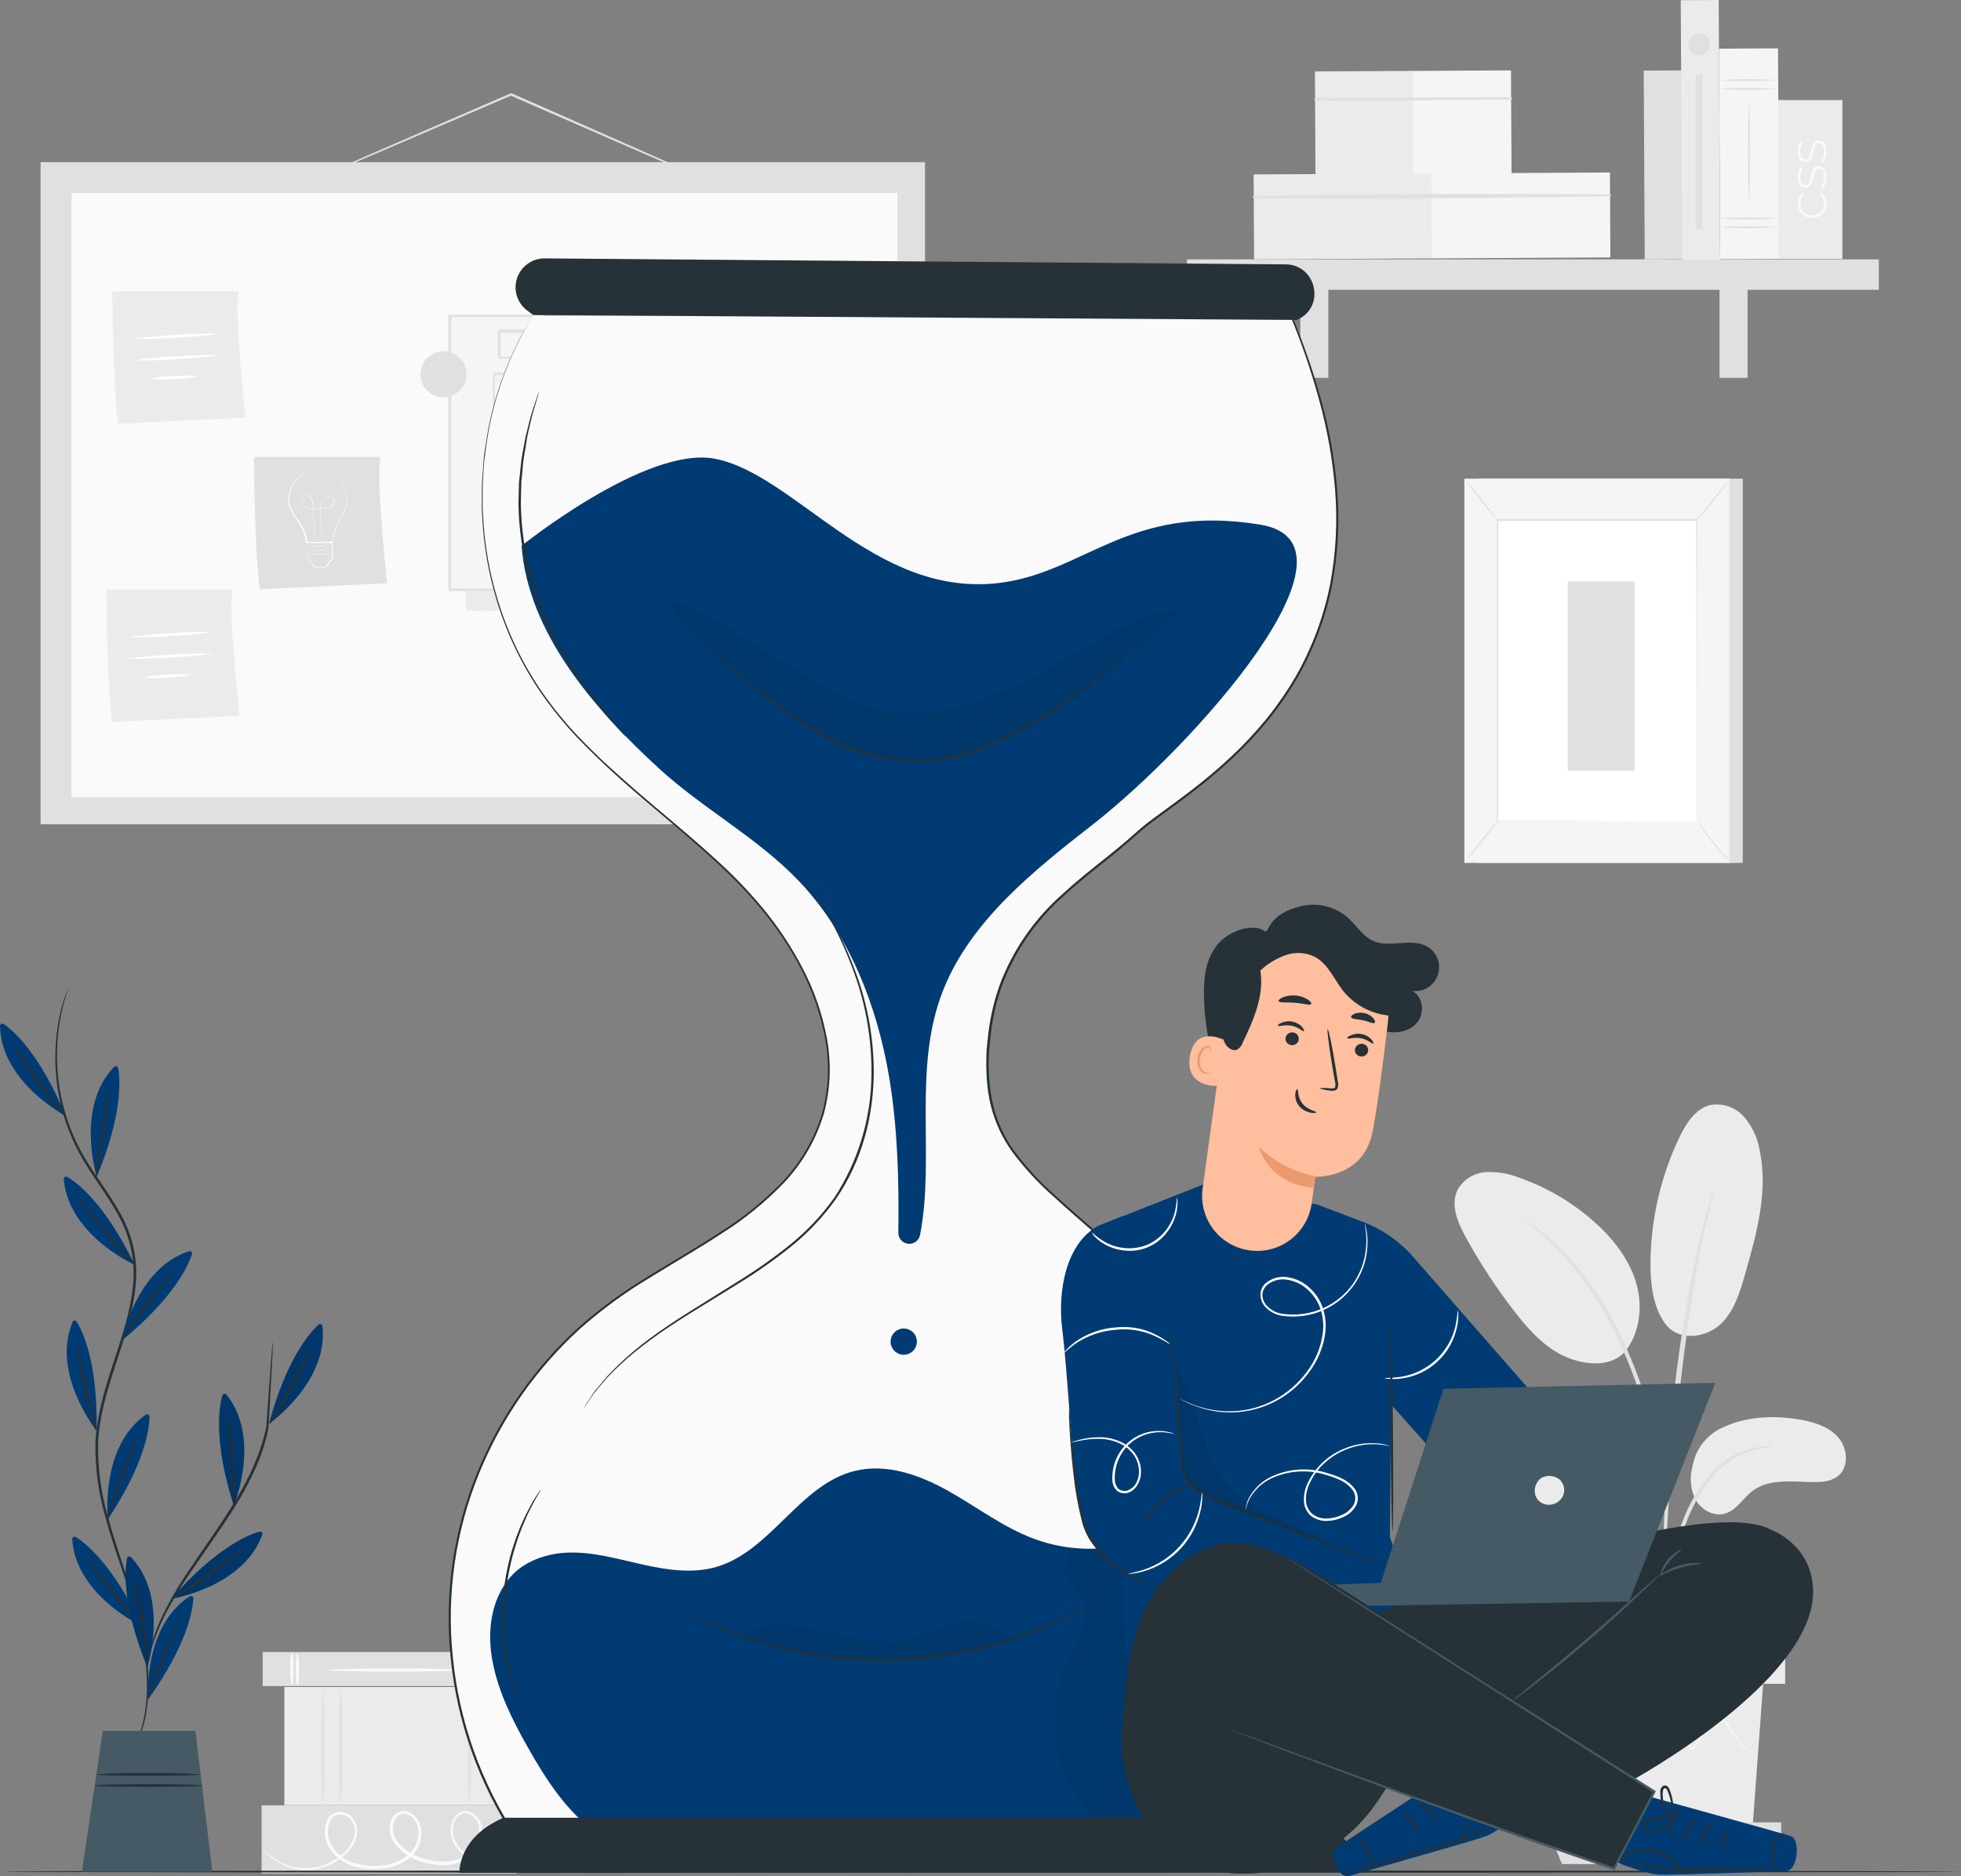 <svg width="209" height="200" viewBox="0 0 209 200" fill="none" xmlns="http://www.w3.org/2000/svg">
<rect x="0" y="0" width="209" height="200" fill="#808080" stroke="none"/>
<path d="M27.994 176.095V179.725H55.169V176.095H27.994Z" fill="#E0E0E0"/>
<path d="M31.701 176.238C31.793 176.238 31.87 177.001 31.87 177.942C31.87 178.883 31.793 179.641 31.701 179.641C31.609 179.641 31.527 178.878 31.527 177.942C31.527 177.006 31.605 176.238 31.701 176.238Z" fill="#FAFAFA"/>
<path d="M31.108 176.166C31.205 176.166 31.277 176.929 31.277 177.865C31.277 178.801 31.205 179.569 31.108 179.569C31.012 179.569 30.939 178.806 30.939 177.865C30.939 176.924 31.012 176.166 31.108 176.166Z" fill="#FAFAFA"/>
<path d="M53.069 176.238C53.166 176.238 53.243 177.001 53.243 177.942C53.243 178.883 53.166 179.641 53.069 179.641C52.973 179.641 52.9 178.878 52.9 177.942C52.9 177.006 52.978 176.238 53.069 176.238Z" fill="#FAFAFA"/>
<path d="M52.48 176.166C52.572 176.166 52.649 176.929 52.649 177.865C52.649 178.801 52.572 179.569 52.48 179.569C52.389 179.569 52.307 178.806 52.307 177.865C52.307 176.924 52.384 176.166 52.48 176.166Z" fill="#FAFAFA"/>
<path d="M48.928 178.015C48.928 178.111 45.815 178.184 41.978 178.184C38.141 178.184 35.027 178.111 35.027 178.015C35.027 177.918 38.141 177.846 41.978 177.846C45.815 177.846 48.928 177.918 48.928 178.015Z" fill="#FAFAFA"/>
<path d="M27.879 192.438V199.697H55.053V192.438H27.879Z" fill="#E0E0E0"/>
<path d="M55.401 197.654C55.401 197.654 55.357 197.688 55.256 197.736C55.154 197.784 55.005 197.857 54.802 197.944C54.211 198.194 53.592 198.371 52.958 198.47C51.943 198.654 50.895 198.505 49.971 198.045C49.399 197.741 48.911 197.3 48.551 196.761C48.138 196.148 47.966 195.404 48.069 194.671C48.128 194.274 48.295 193.9 48.551 193.59C48.689 193.42 48.864 193.285 49.062 193.195C49.261 193.104 49.477 193.061 49.695 193.069C49.92 193.087 50.138 193.151 50.337 193.258C50.535 193.364 50.709 193.51 50.849 193.687C51.146 194.037 51.33 194.47 51.375 194.927C51.412 195.398 51.348 195.871 51.186 196.315C51.025 196.759 50.77 197.163 50.439 197.5C49.751 198.227 48.824 198.681 47.828 198.779C46.802 198.877 45.767 198.749 44.796 198.402C43.759 198.078 42.839 197.459 42.146 196.621C41.789 196.171 41.574 195.625 41.529 195.052C41.5 194.755 41.537 194.454 41.637 194.172C41.737 193.89 41.898 193.634 42.108 193.421C42.338 193.2 42.639 193.068 42.957 193.049C43.272 193.041 43.582 193.128 43.845 193.3C44.355 193.634 44.713 194.154 44.845 194.748C44.958 195.329 44.919 195.929 44.731 196.49C44.544 197.051 44.213 197.553 43.773 197.949C42.91 198.677 41.839 199.113 40.713 199.194C39.646 199.316 38.564 199.21 37.542 198.88C36.538 198.564 35.681 197.898 35.128 197.002C34.853 196.578 34.683 196.094 34.631 195.59C34.579 195.087 34.647 194.579 34.829 194.106C34.919 193.87 35.068 193.66 35.261 193.496C35.455 193.332 35.686 193.22 35.934 193.17C36.173 193.127 36.418 193.134 36.654 193.191C36.89 193.247 37.112 193.352 37.305 193.498C37.644 193.796 37.886 194.187 38.002 194.623C38.117 195.059 38.1 195.519 37.952 195.945C37.688 196.706 37.212 197.376 36.581 197.876C35.536 198.762 34.224 199.271 32.855 199.324C32.022 199.354 31.192 199.208 30.418 198.896C29.645 198.584 28.946 198.113 28.366 197.514C28.25 197.395 28.14 197.269 28.038 197.138C28.002 197.094 27.969 197.047 27.941 196.998C28.515 197.631 29.201 198.153 29.964 198.537C30.863 198.979 31.859 199.185 32.86 199.136C34.181 199.061 35.44 198.552 36.441 197.688C37.029 197.212 37.471 196.579 37.715 195.863C37.843 195.49 37.858 195.088 37.758 194.706C37.657 194.325 37.446 193.982 37.151 193.72C36.989 193.6 36.803 193.513 36.607 193.467C36.41 193.42 36.206 193.415 36.007 193.45C35.805 193.492 35.617 193.585 35.462 193.72C35.306 193.855 35.188 194.028 35.119 194.222C34.96 194.649 34.904 195.106 34.955 195.558C35.006 196.01 35.163 196.444 35.413 196.824C35.931 197.651 36.73 198.264 37.662 198.552C38.641 198.862 39.674 198.961 40.694 198.841C41.747 198.763 42.75 198.356 43.561 197.678C43.958 197.32 44.256 196.865 44.425 196.358C44.595 195.85 44.629 195.307 44.526 194.782C44.417 194.272 44.114 193.823 43.681 193.532C43.486 193.388 43.246 193.316 43.004 193.33C42.761 193.344 42.531 193.443 42.354 193.609C42.178 193.787 42.044 194.001 41.961 194.236C41.877 194.471 41.847 194.722 41.871 194.97C41.912 195.477 42.102 195.961 42.417 196.361C43.067 197.146 43.93 197.727 44.903 198.035C45.829 198.369 46.818 198.496 47.798 198.407C48.717 198.318 49.573 197.904 50.212 197.239C50.517 196.934 50.752 196.567 50.903 196.163C51.054 195.76 51.116 195.328 51.086 194.898C51.069 194.507 50.921 194.134 50.665 193.838C50.409 193.543 50.06 193.343 49.676 193.271C49.497 193.266 49.319 193.301 49.156 193.375C48.993 193.448 48.849 193.558 48.735 193.696C48.499 193.971 48.344 194.305 48.286 194.662C48.187 195.337 48.344 196.026 48.725 196.592C49.06 197.108 49.516 197.534 50.053 197.833C50.944 198.29 51.959 198.451 52.949 198.291C53.575 198.206 54.19 198.052 54.783 197.833C55.188 197.731 55.396 197.64 55.401 197.654Z" fill="#FAFAFA"/>
<path d="M30.307 179.824V192.422H55.053V179.824H30.307Z" fill="#EBEBEB"/>
<path d="M34.418 180.26C34.51 180.26 34.587 182.987 34.587 186.356C34.587 189.725 34.51 192.452 34.418 192.452C34.326 192.452 34.244 189.725 34.244 186.356C34.244 182.987 34.321 180.26 34.418 180.26Z" fill="#E0E0E0"/>
<path d="M36.297 180.1C36.389 180.1 36.466 182.798 36.466 186.119C36.466 189.439 36.389 192.137 36.297 192.137C36.205 192.137 36.123 189.444 36.123 186.119C36.123 182.793 36.2 180.1 36.297 180.1Z" fill="#E0E0E0"/>
<path d="M52.258 179.713C52.349 179.713 52.427 182.551 52.427 186.055C52.427 189.559 52.349 192.393 52.258 192.393C52.166 192.393 52.084 189.555 52.084 186.055C52.084 182.556 52.161 179.713 52.258 179.713Z" fill="#E0E0E0"/>
<path d="M50.053 179.869C50.144 179.869 50.222 182.63 50.222 186.042C50.222 189.455 50.144 192.216 50.053 192.216C49.961 192.216 49.879 189.455 49.879 186.042C49.879 182.63 49.956 179.869 50.053 179.869Z" fill="#E0E0E0"/>
<path d="M183.266 152.327C185.834 151 188.851 150.831 191.703 151.299C193.233 151.555 194.826 152.009 195.869 153.162C196.911 154.316 197.104 156.333 195.912 157.318C195.198 157.907 194.208 157.999 193.282 157.984C191.052 157.96 188.58 157.569 186.799 158.911C185.781 159.674 185.105 160.948 183.903 161.324C182.701 161.701 181.374 160.991 180.747 159.92C180.167 158.802 180.039 157.504 180.389 156.295C180.532 155.457 180.865 154.663 181.364 153.975C181.863 153.287 182.514 152.723 183.266 152.327Z" fill="#EBEBEB"/>
<path d="M177.386 140.979C178.955 143.219 182.005 142.476 183.419 141.11C184.834 139.744 185.432 137.76 185.973 135.868C187.218 131.553 188.468 127.021 187.546 122.623C187.325 121.29 186.739 120.043 185.852 119.023C185.404 118.52 184.831 118.143 184.192 117.929C183.553 117.716 182.869 117.673 182.208 117.806C180.673 118.217 179.717 119.737 179.027 121.151C176.993 125.381 175.927 130.011 175.904 134.705C175.904 136.886 176.155 139.174 177.386 140.979Z" fill="#EBEBEB"/>
<path d="M173.094 144.194C174.798 142.172 175.121 139.223 174.363 136.694C173.605 134.164 171.892 132.002 169.918 130.245C167.595 128.177 164.892 126.582 161.958 125.549C160.824 125.092 159.604 124.884 158.382 124.941C157.771 124.976 157.178 125.16 156.655 125.477C156.131 125.795 155.694 126.235 155.38 126.76C154.54 128.358 155.346 130.293 156.215 131.877C157.746 134.66 159.492 137.32 161.437 139.831C163.006 141.853 164.816 143.847 167.186 144.759C169.556 145.671 172.056 145.56 173.321 143.905" fill="#EBEBEB"/>
<path d="M177.281 174.776C177.364 174.443 177.412 174.101 177.426 173.758C177.498 173.019 177.585 172.088 177.696 170.983C177.834 169.613 178.042 168.252 178.319 166.904C178.682 165.258 179.177 163.644 179.8 162.077C180.412 160.521 181.239 159.059 182.257 157.733C183.087 156.653 184.147 155.77 185.361 155.151C186.186 154.746 187.068 154.471 187.977 154.335C188.319 154.325 188.659 154.276 188.99 154.19C188.647 154.153 188.301 154.153 187.958 154.19C187.013 154.262 186.09 154.503 185.23 154.9C183.954 155.504 182.834 156.394 181.958 157.502C180.893 158.847 180.034 160.344 179.409 161.942C178.786 163.527 178.301 165.163 177.961 166.832C177.699 168.195 177.516 169.573 177.416 170.958C177.329 172.136 177.295 173.092 177.281 173.753C177.245 174.093 177.245 174.436 177.281 174.776Z" fill="#E0E0E0"/>
<path d="M177.474 172.638C177.503 172.479 177.513 172.317 177.503 172.155C177.503 171.803 177.503 171.354 177.503 170.804C177.503 169.636 177.503 167.937 177.561 165.842C177.667 161.652 178.044 157.154 178.725 150.782C179.386 144.807 180.269 137.847 181.205 133.324C181.403 132.296 181.606 131.369 181.799 130.559C181.992 129.748 182.132 129.048 182.282 128.483C182.431 127.918 182.513 127.518 182.596 127.17C182.639 127.012 182.668 126.851 182.682 126.688C182.609 126.828 182.554 126.977 182.518 127.132C182.412 127.469 182.282 127.899 182.123 128.425C181.963 128.951 181.77 129.68 181.567 130.491C181.365 131.302 181.133 132.224 180.916 133.252C179.756 138.601 178.885 144.008 178.305 149.45C177.61 155.822 177.296 161.623 177.267 165.823C177.243 167.922 177.267 169.621 177.339 170.794C177.373 171.344 177.402 171.793 177.421 172.146C177.419 172.311 177.436 172.477 177.474 172.638Z" fill="#E0E0E0"/>
<path d="M177.501 161.451C177.538 160.981 177.538 160.51 177.501 160.041C177.448 159.134 177.322 157.821 177.066 156.218C176.759 154.34 176.345 152.48 175.826 150.648C175.217 148.395 174.438 146.19 173.495 144.055C171.88 140.119 169.562 136.509 166.655 133.402C166.148 132.872 165.61 132.372 165.043 131.906C164.797 131.699 164.56 131.491 164.358 131.327L163.735 130.897C163.359 130.611 162.961 130.356 162.543 130.135C162.475 130.226 164.227 131.255 166.438 133.61C169.25 136.744 171.506 140.335 173.109 144.229C174.031 146.349 174.81 148.53 175.44 150.754C176.053 152.801 176.458 154.683 176.767 156.267C177.076 157.85 177.226 159.163 177.327 160.056C177.347 160.524 177.406 160.991 177.501 161.451Z" fill="#E0E0E0"/>
<path d="M165.936 179.486L167.06 194.845H186.787L187.912 179.486H165.936Z" fill="#EBEBEB"/>
<path d="M190.262 173.434H164.029V179.486H190.262V173.434Z" fill="#EBEBEB"/>
<path d="M164.029 194.256V195.936H165.265H189.833V194.256H164.029Z" fill="#E0E0E0"/>
<path d="M166.472 198.701L165.266 195.752H188.892L187.483 198.701H166.472Z" fill="#E0E0E0"/>
<path d="M187.545 184.507C187.521 184.558 187.49 184.605 187.453 184.647C187.371 184.754 187.275 184.879 187.159 185.038L186.005 186.511L185.957 186.578L185.909 186.506C185.185 185.507 184.219 184.174 183.085 182.601H183.23L180.45 186.54L180.363 186.66L180.266 186.544L176.984 182.611H177.172L176.994 182.837L174.059 186.544L173.958 186.67L173.871 186.54C172.867 185.125 171.94 183.798 171.086 182.606H171.25L167.823 186.511L167.765 186.578L167.717 186.501L166.645 184.701C166.529 184.503 166.442 184.343 166.37 184.218C166.334 184.165 166.305 184.109 166.283 184.049C166.328 184.094 166.367 184.144 166.399 184.199L166.703 184.681L167.828 186.453H167.722L171.1 182.5L171.182 182.403L171.26 182.509L174.069 186.429H173.876L176.82 182.726L176.999 182.495L177.095 182.379L177.192 182.495L180.479 186.424H180.295L183.104 182.504L183.186 182.389L183.264 182.504L186.029 186.453H185.928C186.435 185.844 186.831 185.367 187.125 185.005L187.444 184.633C187.501 184.541 187.54 184.503 187.545 184.507Z" fill="#F5F5F5"/>
<path d="M188.187 179.386C188.187 179.454 183.239 179.507 177.143 179.507C171.047 179.507 166.1 179.454 166.1 179.386C166.1 179.319 171.042 179.266 177.143 179.266C183.244 179.266 188.187 179.319 188.187 179.386Z" fill="#F5F5F5"/>
<path d="M75.698 19.39C75.698 19.39 75.655 19.39 75.582 19.357L75.264 19.231L74.047 18.724L69.583 16.794L54.909 10.403L54.398 10.176H54.504L40.125 16.349L35.781 18.174L34.594 18.657C34.458 18.719 34.318 18.769 34.174 18.806C34.302 18.73 34.436 18.664 34.574 18.608L35.742 18.077L40.087 16.171L54.432 9.949H54.485H54.538L55.049 10.171L69.694 16.639L74.12 18.623L75.317 19.178L75.626 19.328C75.652 19.346 75.677 19.367 75.698 19.39Z" fill="#E0E0E0"/>
<path d="M98.585 17.285H4.324V87.866H98.585V17.285Z" fill="#E0E0E0"/>
<path d="M95.646 20.568H7.621V84.966H95.646V20.568Z" fill="#FAFAFA"/>
<path d="M27.062 48.703C27.062 48.703 27.154 59.51 27.704 62.812L41.263 62.17C41.263 62.17 40.075 51.551 40.534 48.703H27.062Z" fill="#E0E0E0"/>
<path d="M33.743 50.227H33.941C34.13 50.22 34.319 50.23 34.506 50.256C34.803 50.3 35.092 50.386 35.365 50.512C35.726 50.691 36.045 50.944 36.301 51.255C36.616 51.634 36.839 52.08 36.953 52.559C37.059 53.119 37.011 53.698 36.813 54.233C36.712 54.525 36.584 54.806 36.432 55.073C36.27 55.346 36.125 55.628 35.998 55.918C35.727 56.533 35.542 57.183 35.447 57.849V57.892H35.404H34.067H32.662H32.609V57.844C32.549 57.181 32.325 56.545 31.957 55.99C31.793 55.71 31.615 55.455 31.475 55.189C31.3 54.939 31.139 54.68 30.992 54.412C30.745 53.899 30.67 53.32 30.78 52.761C30.859 52.279 31.038 51.819 31.306 51.41C31.535 51.081 31.835 50.809 32.184 50.613C32.615 50.385 33.088 50.245 33.574 50.203H33.767C33.767 50.203 33.767 50.203 33.719 50.203H33.574C33.39 50.225 33.208 50.26 33.029 50.309C32.744 50.384 32.469 50.496 32.213 50.642C31.872 50.835 31.579 51.105 31.359 51.429C31.11 51.834 30.945 52.286 30.876 52.757C30.771 53.298 30.846 53.859 31.089 54.354C31.236 54.618 31.398 54.874 31.571 55.121C31.74 55.377 31.919 55.643 32.083 55.923C32.464 56.49 32.695 57.144 32.754 57.825L32.701 57.771H34.105H35.447L35.394 57.82C35.491 57.146 35.679 56.488 35.954 55.865C36.087 55.572 36.235 55.287 36.398 55.011C36.548 54.749 36.674 54.474 36.775 54.19C36.97 53.671 37.022 53.109 36.924 52.563C36.814 52.096 36.602 51.659 36.301 51.284C36.053 50.977 35.742 50.725 35.389 50.546C35.122 50.417 34.838 50.327 34.545 50.28C34.361 50.252 34.175 50.236 33.989 50.232H33.84C33.763 50.232 33.743 50.232 33.743 50.227Z" fill="white"/>
<path d="M34.438 57.762C34.437 57.748 34.437 57.733 34.438 57.719V57.593C34.438 57.482 34.395 57.318 34.366 57.111C34.303 56.686 34.212 56.078 34.154 55.32C34.154 55.132 34.125 54.934 34.12 54.726C34.108 54.509 34.108 54.292 34.12 54.075C34.125 53.842 34.176 53.612 34.269 53.399C34.374 53.169 34.559 52.985 34.791 52.882C34.914 52.831 35.05 52.816 35.181 52.841C35.312 52.866 35.433 52.929 35.529 53.022C35.58 53.07 35.62 53.127 35.647 53.191C35.674 53.255 35.686 53.325 35.684 53.394C35.681 53.534 35.633 53.669 35.548 53.78C35.461 53.893 35.349 53.984 35.22 54.046C35.093 54.106 34.958 54.149 34.82 54.176C34.254 54.292 33.673 54.311 33.101 54.234C32.96 54.215 32.822 54.176 32.691 54.118C32.564 54.061 32.449 53.979 32.353 53.877C32.255 53.775 32.187 53.648 32.155 53.51C32.125 53.375 32.142 53.233 32.204 53.109C32.26 52.984 32.361 52.886 32.488 52.834C32.549 52.808 32.613 52.795 32.679 52.795C32.745 52.795 32.809 52.808 32.87 52.834C32.986 52.887 33.086 52.97 33.159 53.075C33.227 53.179 33.276 53.293 33.304 53.413C33.345 53.643 33.368 53.875 33.372 54.108L33.439 55.349C33.473 56.107 33.507 56.72 33.526 57.149C33.526 57.357 33.526 57.521 33.526 57.632V57.801C33.527 57.786 33.527 57.772 33.526 57.757C33.526 57.728 33.526 57.685 33.526 57.632C33.526 57.579 33.526 57.352 33.497 57.149C33.497 56.72 33.434 56.107 33.391 55.349C33.391 54.972 33.347 54.557 33.323 54.108C33.32 53.878 33.296 53.649 33.251 53.423C33.227 53.307 33.181 53.198 33.116 53.1C33.044 53.001 32.95 52.922 32.841 52.868C32.785 52.844 32.725 52.832 32.664 52.832C32.604 52.832 32.544 52.844 32.488 52.868C32.371 52.917 32.276 53.008 32.223 53.124C32.167 53.241 32.152 53.373 32.179 53.5C32.212 53.629 32.277 53.747 32.368 53.843C32.564 54.036 32.818 54.158 33.092 54.191C33.375 54.228 33.661 54.241 33.946 54.229C34.231 54.222 34.516 54.189 34.795 54.133C34.931 54.107 35.062 54.063 35.187 54.002C35.309 53.944 35.416 53.858 35.5 53.751C35.58 53.647 35.625 53.52 35.63 53.389C35.63 53.325 35.617 53.262 35.593 53.203C35.568 53.145 35.531 53.091 35.486 53.047C35.395 52.96 35.281 52.901 35.158 52.877C35.035 52.853 34.907 52.865 34.791 52.911C34.576 53.008 34.405 53.18 34.308 53.394C34.216 53.605 34.166 53.831 34.158 54.06C34.158 54.282 34.158 54.495 34.158 54.702C34.158 54.91 34.158 55.108 34.192 55.301C34.25 56.058 34.337 56.667 34.39 57.087C34.419 57.299 34.443 57.458 34.458 57.569V57.695C34.454 57.718 34.447 57.741 34.438 57.762Z" fill="white"/>
<path d="M32.639 57.835C32.661 57.983 32.674 58.133 32.677 58.284C32.677 58.605 32.697 58.996 32.735 59.456V59.428L33.652 60.494H33.604L34.661 60.436H34.618L35.139 59.799L35.404 59.476V59.519C35.404 58.897 35.375 58.312 35.366 57.782L35.424 57.835H33.45H32.639C32.701 57.826 32.764 57.826 32.827 57.835L33.382 57.806L35.39 57.728H35.448V57.786C35.448 58.322 35.482 58.906 35.501 59.524V59.529C35.414 59.635 35.327 59.746 35.235 59.852L34.709 60.494H34.68L33.623 60.547H33.604L32.706 59.481C32.706 58.998 32.706 58.612 32.706 58.274C32.675 58.129 32.653 57.982 32.639 57.835Z" fill="white"/>
<path d="M35.378 59.359C35.378 59.359 35.34 59.359 35.277 59.316C35.187 59.276 35.095 59.24 35.002 59.209C34.692 59.101 34.364 59.052 34.036 59.065C33.705 59.072 33.377 59.141 33.071 59.267L32.806 59.393L32.709 59.441C32.734 59.415 32.763 59.394 32.796 59.378C32.881 59.326 32.97 59.28 33.061 59.238C33.366 59.103 33.694 59.029 34.027 59.021C34.356 59.009 34.684 59.063 34.992 59.181C35.085 59.214 35.175 59.254 35.262 59.301L35.378 59.359Z" fill="white"/>
<path d="M35.373 58.939L35.277 58.896L35.002 58.785C34.691 58.679 34.364 58.63 34.036 58.64C33.705 58.652 33.379 58.72 33.071 58.843C32.955 58.891 32.868 58.934 32.806 58.968L32.709 59.016L32.796 58.953C32.881 58.902 32.969 58.856 33.061 58.818C33.365 58.681 33.693 58.606 34.027 58.596C34.356 58.589 34.683 58.643 34.992 58.756C35.108 58.804 35.2 58.847 35.262 58.881C35.325 58.915 35.378 58.934 35.373 58.939Z" fill="white"/>
<path d="M35.35 58.536L35.253 58.497C35.186 58.468 35.094 58.425 34.978 58.386C34.668 58.281 34.341 58.232 34.013 58.241C33.681 58.248 33.354 58.317 33.048 58.444C32.932 58.492 32.845 58.536 32.782 58.569L32.685 58.618L32.772 58.555C32.857 58.502 32.946 58.455 33.038 58.415C33.343 58.282 33.671 58.209 34.003 58.198C34.332 58.191 34.659 58.245 34.969 58.357C35.062 58.393 35.152 58.435 35.239 58.483C35.279 58.493 35.317 58.511 35.35 58.536Z" fill="white"/>
<path d="M11.965 31.051C11.965 31.051 12.057 41.863 12.607 45.159L26.165 44.517C26.165 44.517 24.973 33.898 25.431 31.051H11.965Z" fill="#EBEBEB"/>
<path d="M23.39 35.569C21.885 35.792 20.369 35.927 18.848 35.974C17.332 36.114 15.809 36.161 14.287 36.114C15.792 35.894 17.309 35.759 18.829 35.709C20.346 35.575 21.869 35.528 23.39 35.569Z" fill="white"/>
<path d="M23.389 37.856C21.885 38.082 20.368 38.219 18.847 38.266C17.333 38.4 15.811 38.447 14.291 38.406C15.796 38.183 17.312 38.047 18.833 38C20.348 37.864 21.869 37.815 23.389 37.856Z" fill="white"/>
<path d="M21.088 40.107C20.238 40.29 19.371 40.387 18.501 40.397C17.638 40.484 16.768 40.484 15.904 40.397C16.753 40.213 17.618 40.116 18.487 40.107C19.352 40.019 20.223 40.019 21.088 40.107Z" fill="white"/>
<path d="M11.322 62.836C11.322 62.836 11.414 73.643 11.964 76.944L25.523 76.302C25.523 76.302 24.33 65.684 24.789 62.836H11.322Z" fill="#EBEBEB"/>
<path d="M22.749 67.371C21.244 67.597 19.727 67.734 18.207 67.781C16.692 67.915 15.171 67.962 13.65 67.921C15.154 67.698 16.669 67.563 18.188 67.516C19.704 67.379 21.227 67.331 22.749 67.371Z" fill="white"/>
<path d="M22.749 69.665C21.244 69.888 19.727 70.023 18.207 70.07C16.692 70.204 15.171 70.251 13.65 70.21C15.155 69.987 16.672 69.852 18.192 69.805C19.707 69.671 21.229 69.624 22.749 69.665Z" fill="white"/>
<path d="M20.446 71.913C19.597 72.096 18.732 72.192 17.863 72.198C16.999 72.294 16.128 72.302 15.262 72.222C16.11 72.039 16.976 71.942 17.844 71.933C18.708 71.837 19.58 71.83 20.446 71.913Z" fill="white"/>
<path d="M48.377 33.895L49.719 65.075L88.641 65.543L86.894 34.305L48.377 33.895Z" fill="#EBEBEB"/>
<path d="M86.591 33.672H47.924V62.869H86.591V33.672Z" fill="#F5F5F5"/>
<path d="M86.59 62.868C86.59 62.868 86.59 62.68 86.59 62.323C86.59 61.966 86.59 61.444 86.59 60.769C86.59 59.398 86.59 57.39 86.561 54.861C86.561 49.769 86.527 42.485 86.503 33.671L86.614 33.778H47.952L48.087 33.647C48.087 44.145 48.087 54.089 48.087 62.844L47.967 62.723L75.855 62.781L83.79 62.815H85.9H86.445H86.633H85.924L83.8 62.907L75.899 62.941L47.904 62.999H47.783V62.883C47.783 54.127 47.783 44.184 47.783 33.686V33.551H47.918H86.58H86.696V33.662C86.696 42.499 86.653 49.812 86.638 54.899C86.638 57.433 86.638 59.417 86.609 60.783C86.609 61.449 86.609 61.961 86.609 62.318C86.6 62.694 86.59 62.868 86.59 62.868Z" fill="#E0E0E0"/>
<path d="M68.264 39.855H52.592V59.582H68.264V39.855Z" fill="#F5F5F5"/>
<path d="M68.263 59.582C68.257 59.548 68.257 59.514 68.263 59.48V59.2C68.263 58.94 68.263 58.583 68.263 58.124C68.263 57.159 68.263 55.802 68.234 54.074C68.234 50.604 68.195 45.69 68.171 39.855L68.291 39.975H52.619C52.585 39.975 52.87 39.724 52.749 39.845V45.208C52.749 46.96 52.749 48.668 52.749 50.324C52.749 53.64 52.749 56.743 52.749 59.562L52.643 59.451L63.991 59.509L67.172 59.538H68.016H68.316C68.224 59.545 68.132 59.545 68.04 59.538H67.22L64.058 59.567L52.643 59.625H52.532V59.514C52.532 56.695 52.532 53.592 52.532 50.276C52.532 48.62 52.532 46.897 52.532 45.159V39.864C52.412 39.98 52.692 39.696 52.667 39.729H68.34H68.46V39.85C68.436 45.715 68.412 50.657 68.398 54.147L68.369 58.167C68.369 58.618 68.369 58.97 68.369 59.224C68.369 59.331 68.369 59.417 68.369 59.49C68.337 59.525 68.301 59.555 68.263 59.582Z" fill="#E0E0E0"/>
<path d="M83.226 35.342H53.19V38.185H83.226V35.342Z" fill="#F5F5F5"/>
<path d="M83.227 38.185C83.227 38.185 83.227 38.113 83.227 37.992C83.227 37.871 83.227 37.669 83.227 37.437C83.227 36.954 83.227 36.245 83.193 35.342L83.246 35.395C78.183 35.444 66.637 35.477 53.209 35.477C53.475 35.207 53.282 35.4 53.345 35.342V38.175L53.214 38.04L74.505 38.098L80.895 38.137H82.633H83.092C83.145 38.133 83.198 38.133 83.251 38.137H83.111H82.672H80.963L74.602 38.18L53.214 38.233H53.084V38.103C53.084 37.649 53.084 37.181 53.084 36.708V35.26L53.219 35.125C66.647 35.125 78.193 35.159 83.256 35.207H83.314V35.26C83.314 36.172 83.314 36.887 83.285 37.389C83.285 37.616 83.285 37.789 83.285 37.925C83.281 38.014 83.261 38.102 83.227 38.185Z" fill="#E0E0E0"/>
<path d="M83.226 39.855H70.18V51.744H83.226V39.855Z" fill="#F5F5F5"/>
<path d="M83.227 51.742C83.227 51.742 83.227 51.66 83.227 51.516V50.869C83.227 50.29 83.227 49.474 83.198 48.456C83.198 46.361 83.164 43.412 83.14 39.864L83.251 39.98H70.219L70.349 39.849V43.04C70.349 44.083 70.349 45.106 70.349 46.105C70.349 48.098 70.349 49.966 70.349 51.733L70.228 51.617L79.64 51.675L82.309 51.709H83.024C83.107 51.702 83.191 51.702 83.275 51.709C83.199 51.716 83.123 51.716 83.048 51.709H82.358L79.718 51.738L70.228 51.796H70.112V51.675C70.112 49.932 70.112 48.04 70.112 46.047C70.112 45.048 70.112 44.025 70.112 42.982V39.792C69.992 39.907 70.272 39.627 70.248 39.656H83.28H83.395V39.767C83.371 43.344 83.352 46.322 83.338 48.456C83.338 49.469 83.313 50.275 83.309 50.869C83.309 51.123 83.309 51.331 83.309 51.492C83.293 51.578 83.265 51.663 83.227 51.742Z" fill="#E0E0E0"/>
<path d="M83.226 53.607H70.18V59.583H83.226V53.607Z" fill="#F5F5F5"/>
<path d="M83.226 59.583C83.226 59.583 83.226 59.428 83.226 59.148L83.202 57.951C83.202 56.894 83.173 55.422 83.149 53.607L83.246 53.704L70.214 53.742C70.093 53.863 70.373 53.578 70.344 53.612V56.687C70.344 57.686 70.344 58.656 70.344 59.583L70.214 59.457L79.544 59.515L82.266 59.554H82.999H83.26C83.183 59.561 83.106 59.561 83.028 59.554H82.319L79.63 59.592L70.214 59.65H70.088V59.525C70.088 58.598 70.088 57.628 70.088 56.629V53.554C70.059 53.554 70.339 53.298 70.223 53.419L83.255 53.453H83.318V53.549C83.318 55.388 83.279 56.885 83.27 57.951C83.27 58.434 83.27 58.835 83.27 59.129C83.27 59.281 83.255 59.433 83.226 59.583Z" fill="#E0E0E0"/>
<path d="M67.872 39.889C63.017 46.593 57.437 52.877 52.586 59.582L67.872 39.889Z" fill="white"/>
<path d="M52.592 59.582C52.592 59.582 52.626 59.5 52.717 59.36L53.128 58.761C53.485 58.24 54.02 57.502 54.696 56.599C56.043 54.784 57.969 52.332 60.131 49.653C62.294 46.974 64.239 44.542 65.619 42.761L67.255 40.651L67.704 40.077C67.81 39.952 67.868 39.884 67.878 39.889C67.843 39.968 67.799 40.042 67.748 40.111L67.337 40.709C66.98 41.231 66.445 41.969 65.769 42.877C64.422 44.687 62.496 47.139 60.334 49.818C58.172 52.496 56.231 54.929 54.846 56.71L53.21 58.824L52.761 59.394C52.712 59.463 52.655 59.526 52.592 59.582Z" fill="#E0E0E0"/>
<path d="M68.263 59.583C68.205 59.626 64.648 55.239 60.323 49.804C55.999 44.369 52.533 39.904 52.601 39.856C52.668 39.808 56.211 44.2 60.541 49.64C64.87 55.079 68.321 59.53 68.263 59.583Z" fill="#E0E0E0"/>
<path d="M49.718 39.899C49.718 40.384 49.575 40.858 49.305 41.261C49.036 41.665 48.653 41.979 48.205 42.165C47.757 42.35 47.264 42.399 46.788 42.304C46.312 42.209 45.876 41.976 45.533 41.633C45.19 41.29 44.956 40.853 44.862 40.378C44.767 39.902 44.816 39.409 45.001 38.961C45.187 38.513 45.501 38.13 45.904 37.861C46.307 37.591 46.782 37.447 47.266 37.447C47.916 37.449 48.539 37.707 48.999 38.167C49.458 38.626 49.717 39.249 49.718 39.899Z" fill="#E0E0E0"/>
<path d="M89.824 33.946C89.824 34.431 89.68 34.905 89.411 35.308C89.141 35.712 88.758 36.026 88.31 36.211C87.862 36.397 87.369 36.446 86.894 36.351C86.418 36.256 85.981 36.023 85.638 35.68C85.295 35.337 85.062 34.9 84.967 34.425C84.872 33.949 84.921 33.456 85.107 33.008C85.292 32.56 85.606 32.177 86.01 31.907C86.413 31.638 86.887 31.494 87.372 31.494C88.022 31.495 88.645 31.754 89.104 32.214C89.564 32.673 89.823 33.296 89.824 33.946Z" fill="#E0E0E0"/>
<path d="M185.742 51.023H157.486V91.983H185.742V51.023Z" fill="#E0E0E0"/>
<path d="M184.328 51.023H156.072V91.983H184.328V51.023Z" fill="#F5F5F5"/>
<path d="M180.818 55.459H159.58V87.547H180.818V55.459Z" fill="white"/>
<path d="M180.817 87.548C180.817 87.548 180.817 87.49 180.817 87.389C180.817 87.288 180.817 87.133 180.817 86.935C180.817 86.53 180.817 85.941 180.817 85.174C180.817 83.639 180.817 81.394 180.817 78.566C180.817 72.909 180.817 64.897 180.783 55.46L180.856 55.533H159.579L159.657 55.456C159.657 67.561 159.657 78.72 159.657 87.543L159.594 87.481L175.039 87.514H179.311H180.431H180.822H180.445H179.335H175.078L159.584 87.543H159.521V87.486C159.521 78.662 159.521 67.503 159.521 55.398V55.32H159.579H180.817H180.885V55.388C180.885 64.843 180.86 72.87 180.851 78.556C180.851 81.38 180.851 83.615 180.851 85.149C180.851 85.907 180.851 86.491 180.851 86.892C180.851 87.09 180.851 87.235 180.851 87.341L180.817 87.548Z" fill="#E0E0E0"/>
<path d="M184.406 51.023C184.27 51.283 184.108 51.529 183.923 51.757C183.595 52.196 183.127 52.79 182.596 53.437C182.065 54.084 181.568 54.653 181.201 55.063C181.013 55.293 180.805 55.505 180.578 55.696C180.739 55.447 180.92 55.211 181.119 54.991L182.48 53.34L183.836 51.69C184.009 51.454 184.2 51.231 184.406 51.023Z" fill="#E0E0E0"/>
<path d="M180.926 87.443C181.98 89.123 183.222 90.678 184.628 92.077L180.926 87.443Z" fill="white"/>
<path d="M184.628 92.077C184.393 91.905 184.178 91.707 183.986 91.488C183.492 90.988 183.025 90.463 182.586 89.915C182.147 89.366 181.737 88.796 181.355 88.206C181.185 87.968 181.041 87.712 180.926 87.443C181.116 87.664 181.29 87.898 181.447 88.143C181.756 88.582 182.195 89.176 182.707 89.818C183.218 90.46 183.706 91.015 184.063 91.416C184.268 91.621 184.457 91.842 184.628 92.077Z" fill="#E0E0E0"/>
<path d="M156.066 91.951L159.769 87.385L156.066 91.951Z" fill="white"/>
<path d="M159.768 87.385C159.797 87.385 158.996 88.456 157.978 89.716C157.374 90.495 156.729 91.24 156.047 91.951C157.2 90.365 158.436 88.841 159.749 87.385H159.768Z" fill="#E0E0E0"/>
<path d="M156.072 51.023C156.706 51.709 157.306 52.426 157.868 53.171C158.467 53.888 159.026 54.637 159.543 55.416C158.906 54.727 158.307 54.005 157.747 53.253C157.146 52.543 156.587 51.798 156.072 51.023Z" fill="#E0E0E0"/>
<path d="M174.2 61.977H167.09V82.167H174.2V61.977Z" fill="#E0E0E0"/>
<path d="M179.228 7.502L175.184 7.523L175.292 27.651L179.337 27.629L179.228 7.502Z" fill="#E0E0E0"/>
<path d="M150.616 7.557L140.143 7.613L140.203 18.724L150.677 18.668L150.616 7.557Z" fill="#EBEBEB"/>
<path d="M161.038 7.504L150.564 7.561L150.625 18.672L161.098 18.615L161.038 7.504Z" fill="#F5F5F5"/>
<path d="M140.157 10.692C147.117 10.75 154.097 10.692 161.057 10.595C161.086 10.595 161.114 10.584 161.135 10.563C161.156 10.542 161.168 10.514 161.168 10.484C161.168 10.455 161.156 10.427 161.135 10.406C161.114 10.385 161.086 10.373 161.057 10.373C154.09 10.335 147.124 10.377 140.157 10.499C140.131 10.499 140.107 10.509 140.089 10.527C140.071 10.545 140.061 10.57 140.061 10.595C140.061 10.621 140.071 10.646 140.089 10.664C140.107 10.682 140.131 10.692 140.157 10.692Z" fill="#E0E0E0"/>
<path d="M152.641 18.487L133.609 18.59L133.658 27.645L152.69 27.542L152.641 18.487Z" fill="#EBEBEB"/>
<path d="M171.584 18.385L152.553 18.488L152.602 27.543L171.633 27.44L171.584 18.385Z" fill="#F5F5F5"/>
<path d="M133.622 21.113C146.268 21.258 158.953 21.113 171.594 20.925C171.623 20.925 171.651 20.913 171.672 20.892C171.693 20.872 171.705 20.843 171.705 20.814C171.705 20.785 171.693 20.756 171.672 20.735C171.651 20.715 171.623 20.703 171.594 20.703C158.948 20.635 146.263 20.645 133.622 20.92C133.596 20.92 133.572 20.93 133.554 20.948C133.536 20.966 133.525 20.991 133.525 21.017C133.525 21.042 133.536 21.067 133.554 21.085C133.572 21.103 133.596 21.113 133.622 21.113Z" fill="#E0E0E0"/>
<path d="M200.241 27.648H126.508V30.892H200.241V27.648Z" fill="#E0E0E0"/>
<path d="M141.573 29.207H138.58V40.275H141.573V29.207Z" fill="#E0E0E0"/>
<path d="M186.254 29.207H183.262V40.275H186.254V29.207Z" fill="#E0E0E0"/>
<path d="M183.176 -0L179.131 0.021L179.281 27.702L183.325 27.68L183.176 -0Z" fill="#EBEBEB"/>
<path d="M189.497 5.154L183.213 5.188L183.334 27.622L189.619 27.588L189.497 5.154Z" fill="#F5F5F5"/>
<path d="M189.454 9.481C187.365 9.628 185.269 9.628 183.18 9.481C185.269 9.34 187.365 9.34 189.454 9.481Z" fill="#E0E0E0"/>
<path d="M189.454 8.539C187.365 8.687 185.269 8.687 183.18 8.539C185.269 8.398 187.365 8.398 189.454 8.539Z" fill="#E0E0E0"/>
<path d="M189.454 24.217C187.365 24.365 185.269 24.365 183.18 24.217C185.269 24.076 187.365 24.076 189.454 24.217Z" fill="#E0E0E0"/>
<path d="M189.454 23.276C187.365 23.423 185.269 23.423 183.18 23.276C185.269 23.135 187.365 23.135 189.454 23.276Z" fill="#E0E0E0"/>
<path d="M186.412 21.218C186.349 21.218 186.301 18.955 186.301 16.165C186.301 13.375 186.349 11.111 186.412 11.111C186.475 11.111 186.518 13.375 186.518 16.165C186.518 18.955 186.47 21.218 186.412 21.218Z" fill="#E0E0E0"/>
<path d="M196.359 10.668H189.52V27.6H196.359V10.668Z" fill="#EBEBEB"/>
<path d="M193.136 23.212C192.932 23.224 192.728 23.193 192.538 23.12C192.347 23.048 192.174 22.936 192.029 22.792C191.885 22.648 191.772 22.475 191.699 22.285C191.626 22.094 191.594 21.891 191.606 21.687C191.595 21.465 191.64 21.244 191.737 21.044C191.834 20.844 191.98 20.672 192.161 20.543L192.315 20.76C192.17 20.866 192.053 21.006 191.975 21.168C191.897 21.329 191.86 21.508 191.866 21.687C191.866 22.024 192 22.346 192.238 22.584C192.476 22.823 192.799 22.956 193.136 22.956C193.472 22.956 193.795 22.823 194.033 22.584C194.271 22.346 194.405 22.024 194.405 21.687C194.412 21.507 194.375 21.328 194.295 21.166C194.216 21.004 194.098 20.865 193.951 20.76L194.111 20.543C194.29 20.673 194.434 20.846 194.53 21.046C194.626 21.245 194.671 21.466 194.661 21.687C194.672 21.89 194.64 22.093 194.568 22.284C194.495 22.474 194.383 22.646 194.239 22.79C194.095 22.934 193.923 23.046 193.732 23.119C193.542 23.192 193.339 23.223 193.136 23.212Z" fill="#FAFAFA"/>
<path d="M194.275 20.123L194.048 19.992C194.285 19.68 194.413 19.298 194.41 18.906C194.41 18.274 194.183 18.018 193.845 18.018C192.967 18.018 193.614 20.016 192.431 20.016C191.977 20.016 191.606 19.635 191.606 18.872C191.6 18.507 191.702 18.147 191.9 17.84L192.132 17.975C191.95 18.24 191.855 18.556 191.862 18.877C191.862 19.466 192.103 19.727 192.426 19.727C193.329 19.727 192.692 17.729 193.84 17.729C194.323 17.729 194.661 18.153 194.661 18.921C194.676 19.354 194.539 19.779 194.275 20.123Z" fill="#FAFAFA"/>
<path d="M194.275 17.369L194.048 17.238C194.285 16.926 194.413 16.544 194.41 16.152C194.41 15.52 194.183 15.264 193.845 15.264C192.967 15.264 193.614 17.258 192.431 17.258C191.977 17.258 191.606 16.881 191.606 16.119C191.6 15.753 191.702 15.393 191.9 15.086L192.132 15.216C191.95 15.483 191.856 15.8 191.862 16.123C191.862 16.712 192.103 16.973 192.426 16.973C193.329 16.973 192.692 14.975 193.84 14.975C194.323 14.975 194.661 15.395 194.661 16.162C194.676 16.597 194.54 17.023 194.275 17.369Z" fill="#FAFAFA"/>
<path d="M181.093 5.899C181.735 5.899 182.256 5.378 182.256 4.736C182.256 4.093 181.735 3.572 181.093 3.572C180.45 3.572 179.93 4.093 179.93 4.736C179.93 5.378 180.45 5.899 181.093 5.899Z" fill="#E0E0E0"/>
<path d="M181.45 7.932H180.73V24.4H181.45V7.932Z" fill="#E0E0E0"/>
<path d="M208.722 199.502C208.722 199.57 162.101 199.628 104.605 199.628C47.109 199.628 0.479 199.58 0.479 199.502C0.479 199.425 47.09 199.377 104.605 199.377C162.12 199.377 208.722 199.445 208.722 199.502Z" fill="#263238"/>
<path d="M56.858 33.581C49.111 45.764 49.618 62.657 58.084 74.352C63.727 82.152 72.188 87.384 78.907 94.267C85.626 101.15 90.732 111.31 87.185 120.259C83.574 129.367 72.999 133.069 65.083 138.842C56.349 145.203 50.42 154.701 48.541 165.341C46.662 175.981 48.979 186.935 55.005 195.903H137.262C137.262 195.903 151.713 168.367 133.135 147.376C114.557 126.384 104.58 126.046 105.266 112.281C105.951 98.515 115.585 94.05 121.092 88.885C126.6 83.721 153.431 71.688 137.605 33.576L56.858 33.581Z" fill="#FAFAFA"/>
<path d="M56.859 33.581H58.274H62.444H78.498L137.606 33.537H137.668V33.595C138.88 36.481 139.912 39.439 140.757 42.452C141.646 45.607 142.231 48.839 142.505 52.105C142.789 55.52 142.614 58.956 141.983 62.324C141.291 65.814 140.035 69.169 138.267 72.257C137.35 73.832 136.314 75.334 135.168 76.751C133.998 78.186 132.732 79.541 131.379 80.805C130.009 82.093 128.573 83.309 127.078 84.449C125.582 85.608 124.018 86.699 122.493 87.857C121.73 88.431 121.045 89.078 120.302 89.725C119.558 90.372 118.82 90.975 118.057 91.583C116.537 92.799 115.002 93.996 113.554 95.343C110.532 97.963 108.209 101.294 106.797 105.035C106.118 106.954 105.689 108.953 105.522 110.982C105.479 111.464 105.411 111.995 105.392 112.507C105.373 113.019 105.353 113.53 105.392 114.042C105.403 115.069 105.506 116.093 105.701 117.102C106.084 119.146 106.918 121.079 108.143 122.759C109.404 124.439 110.832 125.986 112.405 127.378C115.528 130.231 118.844 132.958 122.015 135.902C125.186 138.846 128.29 141.916 131.283 145.165C132.809 146.772 134.238 148.471 135.559 150.252C136.888 152.055 138.044 153.98 139.01 156.001C140.964 160.097 142.164 164.511 142.553 169.033C142.947 173.617 142.677 178.234 141.752 182.741C141.302 185.018 140.712 187.265 139.985 189.469C139.271 191.692 138.4 193.861 137.379 195.961L137.345 196.028H54.938L54.905 195.975C51.047 190.167 48.681 183.498 48.017 176.558C47.348 169.891 48.326 163.162 50.865 156.961C53.277 151.034 56.992 145.726 61.734 141.429C64.036 139.397 66.521 137.584 69.158 136.013C71.726 134.42 74.318 132.943 76.765 131.331C79.214 129.8 81.465 127.971 83.464 125.887C85.374 123.839 86.79 121.383 87.606 118.705C88.32 116.091 88.432 113.35 87.934 110.687C87.458 108.118 86.6 105.633 85.39 103.317C84.233 101.086 82.845 98.983 81.249 97.042C79.708 95.18 78.034 93.433 76.239 91.815C72.759 88.61 69.192 85.806 65.987 82.924C64.379 81.476 62.859 80.028 61.454 78.546C60.093 77.096 58.838 75.549 57.699 73.917C55.64 70.926 54.053 67.636 52.993 64.163C52.065 61.163 51.526 58.056 51.391 54.919C51.323 54.205 51.352 53.5 51.352 52.81C51.352 52.12 51.352 51.449 51.415 50.797C51.478 50.146 51.511 49.509 51.56 48.867C51.608 48.225 51.738 47.65 51.82 47.066C52.354 43.511 53.442 40.061 55.045 36.843C55.262 36.346 55.51 35.862 55.788 35.395L56.382 34.387C56.695 33.851 56.864 33.581 56.864 33.581L56.382 34.401L55.807 35.395C55.536 35.864 55.291 36.347 55.074 36.843C53.485 40.069 52.41 43.523 51.888 47.081C51.806 47.66 51.709 48.259 51.637 48.872C51.565 49.485 51.54 50.127 51.492 50.778C51.444 51.43 51.444 52.101 51.439 52.786C51.434 53.471 51.415 54.176 51.482 54.891C51.622 58.017 52.166 61.113 53.099 64.1C54.158 67.561 55.744 70.838 57.801 73.816C58.937 75.441 60.19 76.98 61.551 78.421C62.951 79.907 64.471 81.355 66.078 82.765C69.283 85.661 72.836 88.436 76.34 91.646C78.149 93.276 79.837 95.036 81.389 96.912C82.993 98.867 84.389 100.985 85.554 103.23C86.776 105.561 87.641 108.061 88.122 110.649C88.628 113.34 88.515 116.111 87.794 118.753C86.975 121.462 85.545 123.948 83.614 126.017C81.604 128.114 79.345 129.955 76.885 131.5C74.429 133.117 71.837 134.594 69.274 136.187C66.648 137.754 64.172 139.56 61.879 141.583C57.166 145.858 53.473 151.136 51.072 157.029C48.549 163.198 47.579 169.892 48.248 176.524C48.913 183.425 51.267 190.055 55.102 195.831L55.006 195.777H137.263L137.152 195.845C138.171 193.751 139.039 191.586 139.749 189.368C140.472 187.173 141.059 184.935 141.506 182.668C142.426 178.183 142.695 173.589 142.302 169.028C141.92 164.531 140.728 160.14 138.783 156.068C137.824 154.062 136.678 152.15 135.361 150.358C134.043 148.587 132.621 146.894 131.104 145.29C128.127 142.05 125.043 138.967 121.851 136.042C118.685 133.103 115.379 130.38 112.246 127.513C110.66 126.11 109.22 124.551 107.945 122.86C106.696 121.16 105.841 119.203 105.44 117.131C105.247 116.107 105.142 115.069 105.127 114.027C105.102 113.511 105.127 112.995 105.127 112.478C105.127 111.962 105.213 111.45 105.252 110.938C105.429 108.897 105.867 106.888 106.555 104.958C107.98 101.183 110.324 97.824 113.375 95.184C114.823 93.842 116.373 92.626 117.893 91.414C118.656 90.806 119.404 90.193 120.133 89.566C120.862 88.938 121.581 88.262 122.334 87.683C123.869 86.525 125.428 85.434 126.919 84.28C128.41 83.145 129.842 81.935 131.21 80.656C132.554 79.397 133.814 78.05 134.98 76.625C136.117 75.214 137.148 73.72 138.064 72.156C139.823 69.089 141.071 65.757 141.761 62.29C142.389 58.95 142.566 55.541 142.287 52.154C142.018 48.888 141.437 45.656 140.555 42.5C139.721 39.479 138.702 36.511 137.504 33.614L137.586 33.667L78.512 33.624H62.449H58.269L56.859 33.581Z" fill="#263238"/>
<path d="M134.323 55.924C146.438 57.917 127.339 79.377 116.522 87.843C110.248 92.742 103.538 98.061 100.565 105.436C97.186 113.806 99.692 123.208 98.06 131.626C98.008 131.916 97.847 132.176 97.611 132.353C97.375 132.529 97.081 132.61 96.787 132.579C96.494 132.548 96.223 132.407 96.03 132.185C95.836 131.962 95.734 131.675 95.743 131.38C95.82 125.853 95.676 120.331 94.778 114.892C93.48 107.169 90.516 99.547 85.124 93.895C80.708 89.276 74.921 86.211 70.215 81.896C63.342 75.597 56.28 67.474 55.59 58.178C55.59 58.178 68.786 47.559 76.113 48.886C84.676 50.455 93.103 63.666 106.367 62.155C115.596 61.098 120.273 53.617 134.323 55.924Z" fill="#003B73"/>
<path d="M135.4 170.776C135.096 167.745 134.285 164.318 131.596 162.889C129.97 162.021 127.986 162.117 126.2 162.585C124.414 163.053 122.739 163.869 120.973 164.395C117.461 165.428 113.71 165.308 110.272 164.053C106.985 162.846 104.166 160.674 101.101 158.946C98.036 157.218 94.479 155.953 91.081 156.798C85.221 158.246 82.171 165.312 76.379 167.016C73.801 167.769 71.035 167.344 68.419 166.756C65.803 166.167 63.173 165.399 60.494 165.501C58.389 165.578 56.203 166.307 54.731 167.745L54.692 167.788C54.447 168.029 54.224 168.29 54.026 168.57C52.23 170.984 51.941 174.184 52.496 177.109C53.114 180.386 54.644 183.413 56.285 186.313C58.216 189.731 60.417 193.129 63.612 195.407C67.56 198.221 72.517 196.281 77.349 196.662C88.609 197.55 100.724 198.153 111.99 197.285C117.941 196.802 123.516 197.468 128.237 193.814C131.558 191.246 133.72 187.375 134.762 183.311C135.805 179.247 135.82 174.951 135.4 170.776Z" fill="#003B73"/>
<g opacity="0.24">
<path opacity="0.24" d="M114.143 164.975C113.511 165.94 113.236 167.253 113.849 168.237C114.462 169.222 115.297 170.125 115.558 171.259C115.978 173.035 114.906 174.773 114.11 176.419C112.636 179.362 112.079 182.679 112.512 185.942C112.969 189.215 114.659 192.19 117.237 194.258C118.381 195.142 119.868 195.827 121.248 195.393C122.547 194.987 123.382 193.669 123.662 192.332C123.942 190.995 123.705 189.62 123.536 188.273C122.75 181.997 122.913 175.638 124.019 169.41C124.202 168.373 124.376 167.185 123.72 166.36C123.246 165.879 122.645 165.544 121.987 165.395C119.477 164.56 116.769 165.486 114.168 164.994" fill="black"/>
</g>
<path d="M48.968 199.641C48.968 199.641 48.742 195.866 53.665 193.762H140.184C140.184 193.762 144.697 196.05 145.252 199.554L48.968 199.641Z" fill="#263238"/>
<path d="M138.343 34.04L138.203 34.103L56.849 33.581C56.849 33.581 56.559 33.398 56.13 33.055C55.622 32.658 55.252 32.112 55.071 31.494C54.891 30.875 54.908 30.216 55.121 29.608C55.334 29 55.732 28.474 56.259 28.103C56.786 27.733 57.416 27.537 58.06 27.543L137.025 28.18C140.274 28.209 141.297 32.65 138.343 34.04Z" fill="#263238"/>
<g opacity="0.24">
<path opacity="0.24" d="M125.312 65.075C125.476 65.389 124.863 66.04 123.7 67.102C122.536 68.164 120.804 69.559 118.651 71.311C116.066 73.447 113.323 75.383 110.446 77.103C108.658 78.138 106.777 79.003 104.827 79.685C103.771 80.05 102.692 80.349 101.598 80.578C100.449 80.822 99.282 80.974 98.109 81.032C95.731 81.161 93.35 80.834 91.095 80.067C89.102 79.342 87.208 78.369 85.458 77.171C83.836 76.099 82.441 75.037 81.114 74.019C79.786 73 78.604 72.02 77.532 71.094C73.26 67.392 71.011 64.669 71.446 64.143C71.88 63.617 74.921 65.331 79.651 68.227L83.513 70.592C84.898 71.432 86.379 72.363 87.895 73.222C89.399 74.105 90.993 74.825 92.649 75.37C94.344 75.878 96.115 76.087 97.882 75.988C101.589 75.795 105.184 74.492 108.298 72.986C111.411 71.48 114.23 69.723 116.672 68.352C118.605 67.212 120.626 66.227 122.715 65.408C124.245 64.872 125.172 64.771 125.312 65.075Z" fill="black"/>
</g>
<path d="M95.802 141.71C96.144 141.574 96.526 141.579 96.865 141.722C97.204 141.865 97.473 142.136 97.613 142.477C97.754 142.817 97.755 143.199 97.616 143.539C97.477 143.88 97.209 144.153 96.871 144.298C96.533 144.443 96.151 144.449 95.808 144.314C95.466 144.18 95.19 143.916 95.04 143.579C94.891 143.243 94.88 142.861 95.01 142.517C95.14 142.173 95.4 141.893 95.735 141.739" fill="#003B73"/>
<path d="M66.705 78.538C66.599 78.452 66.502 78.355 66.415 78.249L65.629 77.39C65.295 77.008 64.856 76.564 64.407 76L62.872 74.069C62.346 73.326 61.753 72.524 61.154 71.656L60.271 70.251C60.121 70.01 59.962 69.768 59.817 69.513L59.392 68.731C58.108 66.454 57.101 64.031 56.395 61.515C55.685 59 55.302 56.404 55.256 53.792C55.256 53.188 55.29 52.605 55.299 52.03C55.299 51.745 55.299 51.465 55.338 51.19C55.377 50.915 55.396 50.645 55.425 50.379C55.487 49.848 55.526 49.332 55.599 48.84C55.671 48.347 55.772 47.874 55.854 47.435C55.989 46.532 56.231 45.746 56.4 45.022C56.492 44.674 56.564 44.346 56.656 44.056L56.921 43.25L57.293 42.145C57.328 42.013 57.377 41.886 57.438 41.764C57.418 41.898 57.385 42.031 57.341 42.16C57.259 42.439 57.153 42.811 57.013 43.279L56.771 44.085C56.689 44.38 56.622 44.708 56.535 45.051C56.38 45.751 56.154 46.542 56.052 47.464C55.975 47.908 55.898 48.376 55.816 48.864C55.734 49.351 55.714 49.863 55.657 50.394C55.657 50.659 55.603 50.925 55.574 51.2C55.545 51.475 55.574 51.755 55.545 52.035C55.545 52.605 55.507 53.184 55.512 53.782C55.559 56.379 55.937 58.96 56.636 61.462C57.339 63.96 58.332 66.367 59.595 68.634C59.735 68.895 59.875 69.155 60.01 69.416C60.145 69.677 60.314 69.899 60.459 70.15L61.328 71.554C61.917 72.442 62.501 73.243 63.012 73.968L64.518 75.898C64.953 76.473 65.382 76.921 65.701 77.317L66.454 78.21C66.544 78.314 66.628 78.424 66.705 78.538Z" fill="#263238"/>
<path d="M62.125 150.242C62.149 150.186 62.178 150.133 62.212 150.083L62.502 149.629C62.632 149.426 62.791 149.185 62.984 148.895L63.288 148.413C63.409 148.254 63.549 148.094 63.689 147.93L64.654 146.772C65.026 146.371 65.451 145.956 65.9 145.502C66.94 144.5 68.046 143.568 69.211 142.712C71.774 140.782 75.08 138.851 78.661 136.587C80.544 135.427 82.355 134.152 84.082 132.769C85.934 131.294 87.571 129.565 88.942 127.634C91.453 123.776 92.817 119.286 92.876 114.684C92.937 110.933 92.309 107.203 91.023 103.679C90.171 101.301 89.101 99.006 87.827 96.825C87.378 96.048 87.011 95.459 86.761 95.058L86.476 94.605C86.413 94.503 86.384 94.445 86.384 94.445C86.427 94.489 86.464 94.537 86.495 94.59L86.804 95.034C87.07 95.42 87.451 95.999 87.909 96.777C89.222 98.946 90.322 101.239 91.192 103.621C92.512 107.159 93.167 110.912 93.122 114.689C93.102 115.777 93.013 116.864 92.857 117.942C92.7 119.069 92.463 120.184 92.147 121.277C91.488 123.592 90.463 125.787 89.111 127.779C87.725 129.731 86.071 131.477 84.198 132.967C82.46 134.351 80.641 135.628 78.748 136.79C75.152 139.035 71.841 140.946 69.278 142.862C68.114 143.706 67.005 144.624 65.957 145.608C65.508 146.057 65.079 146.463 64.703 146.859L63.737 147.993C63.592 148.167 63.452 148.326 63.332 148.476L63.018 148.934L62.535 149.653L62.226 150.093C62.197 150.145 62.163 150.195 62.125 150.242Z" fill="#263238"/>
<path d="M57.637 158.772C57.608 158.85 57.572 158.926 57.53 158.999L57.183 159.612C57.028 159.872 56.845 160.2 56.657 160.577C56.468 160.953 56.227 161.397 56.025 161.904C55.918 162.155 55.802 162.416 55.687 162.686C55.571 162.956 55.474 163.256 55.358 163.555C55.127 164.154 54.943 164.81 54.731 165.486C53.891 168.512 53.602 171.663 53.877 174.792C53.959 175.506 54.017 176.191 54.142 176.819C54.195 177.133 54.239 177.441 54.301 177.731C54.364 178.021 54.432 178.301 54.494 178.566C54.601 179.102 54.76 179.57 54.876 179.985C54.992 180.4 55.107 180.757 55.214 181.047L55.44 181.713C55.473 181.788 55.494 181.868 55.503 181.95C55.457 181.882 55.419 181.809 55.392 181.732C55.32 181.554 55.233 181.341 55.122 181.081C54.976 180.737 54.849 180.386 54.741 180.029C54.61 179.613 54.441 179.145 54.321 178.61C54.253 178.344 54.185 178.064 54.113 177.775C54.041 177.485 53.997 177.171 53.934 176.857C53.799 176.22 53.732 175.535 53.645 174.816C53.343 171.668 53.634 168.492 54.504 165.452C54.721 164.757 54.914 164.096 55.16 163.497C55.281 163.198 55.378 162.903 55.503 162.628L55.86 161.842C56.073 161.359 56.343 160.91 56.531 160.524C56.701 160.192 56.89 159.869 57.096 159.558L57.482 158.965C57.579 158.834 57.627 158.767 57.637 158.772Z" fill="#263238"/>
<path d="M117.308 170.374L117.212 170.441L116.913 170.63L115.74 171.334L114.89 171.817C114.572 171.996 114.219 172.16 113.843 172.348C113.08 172.715 112.24 173.183 111.246 173.56L109.701 174.192C109.166 174.404 108.582 174.573 107.993 174.776C106.82 175.205 105.517 175.514 104.16 175.867C98.205 177.261 92.028 177.426 86.007 176.349C84.627 176.069 83.314 175.828 82.117 175.461C81.518 175.288 80.929 175.152 80.379 174.979L78.806 174.404C77.797 174.081 76.928 173.661 76.151 173.333C75.765 173.164 75.403 173.014 75.079 172.85L74.201 172.391L72.994 171.75L72.685 171.576L72.584 171.513C72.584 171.513 72.627 171.513 72.7 171.556L73.018 171.706L74.244 172.305L75.128 172.739C75.456 172.893 75.823 173.033 76.209 173.198C76.986 173.506 77.855 173.917 78.868 174.226L80.423 174.79C80.973 174.974 81.562 175.104 82.16 175.273C83.352 175.63 84.66 175.857 86.022 176.132C92.015 177.17 98.154 177.006 104.083 175.65C105.435 175.302 106.733 175.008 107.906 174.588C108.495 174.39 109.074 174.23 109.61 174.018L111.154 173.405C112.149 173.038 112.993 172.585 113.756 172.232C114.132 172.049 114.49 171.89 114.808 171.75L115.667 171.267L116.859 170.601L117.173 170.437C117.27 170.384 117.308 170.369 117.308 170.374Z" fill="#263238"/>
<path d="M122.344 68.217C122.315 68.252 122.281 68.283 122.243 68.308L121.924 68.569C121.63 68.806 121.22 69.139 120.693 69.534C119.622 70.384 118.068 71.615 116.103 73.082C113.817 74.832 111.42 76.432 108.926 77.87C107.443 78.7 105.897 79.412 104.302 79.999C102.582 80.625 100.787 81.024 98.964 81.186C95.418 81.385 91.883 80.65 88.712 79.053C87.34 78.356 86.016 77.569 84.749 76.697C83.571 75.867 82.495 75.061 81.544 74.284C79.613 72.749 78.136 71.451 77.094 70.563L75.901 69.53L75.597 69.259L75.496 69.158C75.496 69.158 75.54 69.158 75.612 69.235L75.935 69.491L77.156 70.485C78.218 71.354 79.734 72.628 81.655 74.144C82.62 74.902 83.687 75.698 84.87 76.519C86.132 77.376 87.45 78.15 88.813 78.836C91.953 80.401 95.446 81.121 98.949 80.925C100.751 80.766 102.524 80.373 104.225 79.757C105.809 79.178 107.345 78.476 108.82 77.658C111.31 76.245 113.71 74.68 116.007 72.971C117.976 71.523 119.545 70.316 120.64 69.491L121.9 68.526L122.233 68.284C122.267 68.256 122.304 68.234 122.344 68.217Z" fill="#263238"/>
<g opacity="0.24">
<path opacity="0.24" d="M78.811 174.429C81.098 172.663 84.313 173.088 87.141 173.686C89.97 174.285 92.818 175.245 95.68 174.844C97.838 174.54 99.816 173.483 101.955 173.02C104.093 172.557 106.666 172.899 107.848 174.729C98.397 177.774 88.212 177.669 78.825 174.429" fill="black"/>
</g>
<path d="M158.619 161.329L148.241 149.692L148.135 163.839L151.263 172.913L120.169 178.305L118.851 153.77L116.612 134.946C116.479 133.824 116.721 132.689 117.301 131.719C117.881 130.749 118.765 129.998 119.817 129.584L128.374 126.205L140.441 128.416L145.292 130.26C147.326 131.034 149.139 132.295 150.573 133.933L165.169 150.623" fill="#003B73"/>
<path d="M147.518 146.891C148.104 146.883 148.689 146.841 149.27 146.766C150.67 146.552 151.974 145.925 153.015 144.966C154.057 144.006 154.788 142.757 155.115 141.379C155.235 140.804 155.324 140.222 155.38 139.637C155.419 139.794 155.434 139.957 155.424 140.119C155.427 140.557 155.382 140.995 155.289 141.423C154.996 142.856 154.261 144.161 153.186 145.153C152.111 146.145 150.751 146.773 149.299 146.949C148.865 147.005 148.426 147.015 147.991 146.978C147.829 146.975 147.67 146.945 147.518 146.891Z" fill="white"/>
<path d="M148.419 163.235C148.491 163.235 148.51 158.331 148.462 152.288C148.414 146.245 148.312 141.346 148.24 141.346C148.168 141.346 148.148 146.245 148.196 152.293C148.245 158.341 148.346 163.235 148.419 163.235Z" fill="#263238"/>
<path d="M147.28 166.832L128.495 159.268C127.752 158.969 127.108 158.469 126.634 157.823C126.161 157.177 125.878 156.412 125.816 155.614L124.44 137.601C124.44 137.601 124.604 129.936 119.816 129.564L117.108 130.636C113.59 132.504 112.721 137.63 113.199 141.583C113.879 147.201 114.164 155.156 114.922 160.031C115.549 164.022 117.818 167.531 121.737 168.559L144.877 173.57L147.28 166.832Z" fill="#003B73"/>
<path d="M124.711 140.346C124.743 140.48 124.762 140.618 124.769 140.756C124.798 141.05 124.842 141.446 124.89 141.943C124.986 143 125.122 144.487 125.286 146.312C125.45 148.136 125.633 150.361 125.846 152.794C125.894 153.407 125.947 154.029 126 154.667C126.037 155.315 126.118 155.96 126.241 156.597C126.372 157.242 126.699 157.83 127.178 158.282C127.692 158.734 128.278 159.1 128.911 159.363C134.09 161.603 138.863 163.456 142.329 164.754L146.446 166.27L147.566 166.68C147.697 166.724 147.824 166.777 147.947 166.84C147.811 166.815 147.677 166.777 147.547 166.729L146.412 166.362C145.447 166.033 143.999 165.546 142.271 164.914C138.781 163.659 134.003 161.834 128.804 159.604C128.147 159.328 127.539 158.947 127.004 158.475C126.491 157.988 126.14 157.354 126 156.66C125.876 156.013 125.796 155.358 125.764 154.7C125.71 154.058 125.662 153.436 125.614 152.823C125.426 150.409 125.252 148.189 125.131 146.336C125.011 144.482 124.89 143.02 124.813 141.963C124.779 141.48 124.755 141.065 124.74 140.77C124.718 140.63 124.709 140.488 124.711 140.346Z" fill="#263238"/>
<path d="M113.946 150.141C113.966 150.22 113.977 150.301 113.98 150.382L114.043 151.077C114.101 151.719 114.173 152.583 114.265 153.635C114.356 154.687 114.501 155.995 114.689 157.414C114.874 158.951 115.156 160.475 115.534 161.976C115.712 162.749 116.022 163.485 116.451 164.153C116.87 164.765 117.34 165.342 117.856 165.876C118.734 166.779 119.749 167.54 120.863 168.13C121.901 168.658 123.015 169.022 124.164 169.211C124.083 169.221 124 169.221 123.918 169.211C123.685 169.195 123.453 169.165 123.223 169.119C122.374 168.961 121.552 168.683 120.781 168.294C119.635 167.717 118.592 166.958 117.692 166.045C117.158 165.505 116.673 164.918 116.244 164.293C115.793 163.607 115.466 162.847 115.278 162.048C114.895 160.536 114.616 158.999 114.443 157.448C114.27 156 114.154 154.736 114.076 153.654C113.999 152.573 113.956 151.695 113.932 151.087C113.932 150.807 113.932 150.575 113.932 150.387C113.923 150.304 113.928 150.221 113.946 150.141Z" fill="#263238"/>
<path d="M121.979 162.743C122.028 162.391 122.144 162.052 122.321 161.744C122.708 160.975 123.245 160.291 123.9 159.731C124.554 159.172 125.314 158.748 126.134 158.486C126.467 158.359 126.821 158.298 127.177 158.308C126.861 158.439 126.539 158.555 126.212 158.655C125.436 158.955 124.716 159.384 124.083 159.924C123.452 160.466 122.915 161.108 122.495 161.826C122.157 162.381 122.017 162.758 121.979 162.743Z" fill="#263238"/>
<path d="M125.676 149.044C125.717 149.056 125.756 149.074 125.792 149.097L126.129 149.276C126.565 149.491 127.013 149.679 127.471 149.841C129.16 150.433 130.972 150.589 132.737 150.294C135.36 149.827 137.702 148.37 139.282 146.226C140.227 144.987 140.819 143.516 140.996 141.968C141.083 141.155 140.998 140.333 140.745 139.555C140.478 138.761 140.013 138.048 139.393 137.484C138.783 136.913 138.014 136.539 137.188 136.413C136.796 136.343 136.394 136.362 136.011 136.47C135.628 136.578 135.274 136.771 134.977 137.035C134.708 137.299 134.552 137.658 134.542 138.035C134.551 138.409 134.679 138.772 134.909 139.068C135.149 139.354 135.443 139.589 135.774 139.761C136.106 139.932 136.468 140.036 136.84 140.067C138.147 140.23 139.474 140.062 140.699 139.579C141.925 139.095 143.009 138.312 143.853 137.301C144.493 136.514 144.975 135.611 145.272 134.641C145.494 133.907 145.614 133.145 145.629 132.378C145.635 131.893 145.599 131.409 145.523 130.93C145.494 130.78 145.47 130.655 145.456 130.558C145.451 130.515 145.451 130.471 145.456 130.428C145.655 131.052 145.753 131.703 145.745 132.358C145.75 133.137 145.643 133.913 145.427 134.661C144.889 136.464 143.729 138.018 142.153 139.046C140.577 140.074 138.688 140.509 136.821 140.274C136.422 140.239 136.034 140.125 135.68 139.94C135.325 139.754 135.011 139.501 134.755 139.193C134.493 138.856 134.347 138.442 134.34 138.015C134.34 137.576 134.514 137.155 134.822 136.842C135.147 136.553 135.532 136.34 135.95 136.22C136.368 136.099 136.807 136.075 137.236 136.147C138.114 136.277 138.931 136.673 139.577 137.282C140.23 137.872 140.719 138.622 140.996 139.459C141.259 140.267 141.347 141.123 141.256 141.968C141.068 143.55 140.456 145.05 139.485 146.312C138.145 148.141 136.243 149.48 134.07 150.125C131.897 150.77 129.572 150.685 127.452 149.884C126.826 149.684 126.228 149.401 125.676 149.044Z" fill="white"/>
<path d="M113.367 144.241C113.449 144.097 113.553 143.966 113.676 143.855C113.985 143.528 114.324 143.233 114.69 142.972C115.922 142.125 117.355 141.617 118.846 141.5C119.663 141.408 120.49 141.442 121.297 141.601C121.954 141.737 122.588 141.961 123.185 142.267C123.585 142.469 123.969 142.701 124.333 142.962C124.474 143.048 124.601 143.156 124.71 143.281C124.681 143.319 124.121 142.895 123.107 142.426C121.786 141.814 120.321 141.58 118.874 141.751C117.422 141.865 116.02 142.334 114.791 143.117C113.86 143.739 113.401 144.275 113.367 144.241Z" fill="white"/>
<path d="M116.375 131.36C116.833 131.791 117.344 132.163 117.895 132.465C118.498 132.774 119.153 132.967 119.826 133.035C120.646 133.117 121.474 133.001 122.239 132.697C122.99 132.377 123.653 131.88 124.17 131.249C124.597 130.722 124.925 130.122 125.135 129.477C125.309 128.872 125.408 128.248 125.43 127.619C125.477 127.785 125.498 127.958 125.493 128.131C125.501 128.604 125.437 129.076 125.304 129.531C125.108 130.209 124.78 130.842 124.339 131.394C123.81 132.086 123.107 132.626 122.302 132.958C121.496 133.29 120.617 133.403 119.754 133.286C119.054 133.206 118.376 132.99 117.76 132.649C117.345 132.421 116.968 132.131 116.64 131.789C116.526 131.664 116.436 131.518 116.375 131.36Z" fill="white"/>
<path d="M132.746 160.981C132.747 160.861 132.76 160.742 132.785 160.624C132.852 160.289 132.964 159.964 133.118 159.659C133.731 158.535 134.728 157.668 135.927 157.217C137.691 156.515 139.644 156.445 141.453 157.019C142.448 157.313 143.587 157.68 144.35 158.65C144.541 158.898 144.662 159.193 144.7 159.504C144.737 159.815 144.69 160.13 144.562 160.417C144.271 160.975 143.8 161.419 143.225 161.676C142.67 161.951 142.063 162.102 141.444 162.12C140.83 162.15 140.224 161.962 139.735 161.59C139.509 161.397 139.325 161.16 139.194 160.893C139.063 160.627 138.988 160.337 138.973 160.04C138.941 159.486 139.028 158.931 139.228 158.414C139.956 156.654 141.341 155.248 143.09 154.494C144.25 153.977 145.521 153.758 146.787 153.857C147.248 153.892 147.702 153.988 148.138 154.142C148.138 154.176 147.656 154.016 146.777 153.954C145.728 153.897 144.679 154.054 143.693 154.417C142.707 154.78 141.805 155.34 141.043 156.063C140.336 156.741 139.784 157.564 139.426 158.476C139.239 158.964 139.158 159.485 139.19 160.006C139.204 160.27 139.272 160.529 139.39 160.765C139.508 161.002 139.673 161.212 139.875 161.382C140.316 161.721 140.864 161.892 141.42 161.865C142 161.849 142.57 161.708 143.09 161.45C143.614 161.216 144.046 160.813 144.316 160.306C144.424 160.059 144.465 159.788 144.432 159.52C144.4 159.253 144.297 158.999 144.132 158.785C143.796 158.36 143.364 158.02 142.873 157.791C142.396 157.563 141.9 157.377 141.391 157.236C139.629 156.666 137.725 156.715 135.994 157.376C134.822 157.8 133.835 158.621 133.205 159.697C132.996 160.103 132.841 160.535 132.746 160.981Z" fill="white"/>
<path d="M120.236 167.762C120.236 167.714 120.951 167.656 122.037 167.279C123.454 166.78 124.725 165.934 125.731 164.817C126.738 163.701 127.449 162.35 127.8 160.889C128.075 159.769 128.065 159.04 128.114 159.045C128.147 159.212 128.155 159.383 128.138 159.552C128.127 160.014 128.072 160.475 127.974 160.927C127.661 162.436 126.951 163.834 125.918 164.977C124.884 166.12 123.564 166.966 122.095 167.429C121.655 167.572 121.202 167.674 120.743 167.733C120.576 167.767 120.406 167.777 120.236 167.762Z" fill="white"/>
<path d="M114.145 153.76C114.216 153.72 114.292 153.689 114.371 153.668C114.526 153.62 114.748 153.552 115.042 153.475C115.878 153.255 116.743 153.167 117.605 153.214C118.204 153.26 118.792 153.405 119.343 153.644C119.985 153.921 120.544 154.36 120.965 154.918C121.427 155.552 121.651 156.328 121.597 157.11C121.566 157.526 121.439 157.929 121.225 158.287C121.009 158.665 120.668 158.956 120.26 159.108C120.045 159.181 119.814 159.197 119.592 159.153C119.369 159.108 119.161 159.007 118.991 158.857C118.701 158.538 118.544 158.12 118.551 157.689C118.526 156.92 118.678 156.155 118.995 155.454C119.436 154.455 120.198 153.632 121.16 153.115C122.121 152.598 123.228 152.417 124.305 152.601C124.536 152.637 124.764 152.694 124.985 152.77C125.135 152.828 125.212 152.862 125.207 152.872C125.203 152.881 124.884 152.77 124.29 152.698C123.451 152.596 122.6 152.706 121.814 153.017C120.65 153.484 119.718 154.393 119.222 155.546C118.927 156.216 118.787 156.943 118.812 157.674C118.802 158.044 118.933 158.403 119.179 158.678C119.317 158.796 119.484 158.876 119.662 158.91C119.841 158.944 120.025 158.93 120.197 158.871C120.555 158.739 120.855 158.487 121.047 158.157C121.239 157.832 121.354 157.467 121.385 157.09C121.435 156.365 121.232 155.645 120.81 155.053C120.418 154.522 119.894 154.103 119.29 153.837C118.762 153.597 118.197 153.447 117.62 153.393C116.776 153.33 115.927 153.39 115.1 153.572C114.478 153.692 114.154 153.779 114.145 153.76Z" fill="white"/>
<g opacity="0.3">
<path opacity="0.3" d="M141.878 164.684C139.87 163.549 137.906 162.676 135.806 161.725C133.706 160.774 131.645 159.543 130.27 157.69C127.678 154.195 127.972 149.151 125.322 145.705C125.496 148.022 125.668 150.34 125.839 152.66C125.998 154.784 125.675 156.889 127.041 158.332C128.194 159.548 130.443 160.48 132.036 161.006C135.236 162.063 138.683 163.631 141.878 164.684Z" fill="black"/>
</g>
<path d="M174.548 191.158C174.548 191.158 190.268 195.502 190.9 195.734C191.866 196.067 191.687 199.537 190.215 199.479C189.515 199.455 178.148 199.904 176.7 199.817C175.252 199.73 170.908 198.017 170.908 198.017L174.548 191.158Z" fill="#003B73"/>
<path d="M181.077 197.157C181.271 196.579 181.504 196.015 181.772 195.468C182.111 194.961 182.481 194.478 182.882 194.02C182.323 194.326 181.859 194.78 181.54 195.333C181.222 195.885 181.062 196.515 181.077 197.152V197.157Z" fill="#263238"/>
<path d="M179.436 196.413C179.513 196.413 179.672 195.685 180.092 194.864C180.512 194.043 181.004 193.469 180.951 193.416C180.492 193.773 180.118 194.228 179.856 194.747C179.594 195.266 179.451 195.837 179.436 196.418V196.413Z" fill="#263238"/>
<path d="M177.925 196.004C178.002 195.441 178.124 194.886 178.292 194.343C178.538 193.831 178.824 193.339 179.146 192.871C178.647 193.207 178.263 193.686 178.045 194.246C177.827 194.806 177.785 195.419 177.925 196.004Z" fill="#263238"/>
<path d="M178.18 193.971C178.319 193.598 178.376 193.2 178.349 192.803C178.344 192.37 178.291 191.939 178.19 191.519C178.129 191.27 178.05 191.027 177.953 190.79C177.908 190.64 177.821 190.506 177.702 190.404C177.623 190.345 177.526 190.316 177.427 190.321C177.328 190.326 177.234 190.366 177.162 190.433C177.04 190.55 176.966 190.708 176.954 190.877C176.942 191.015 176.942 191.154 176.954 191.292C176.956 191.551 176.988 191.808 177.051 192.059C177.155 192.48 177.318 192.885 177.533 193.261C177.706 193.624 177.945 193.951 178.238 194.226C178.277 194.226 178.011 193.836 177.698 193.194C177.514 192.822 177.376 192.43 177.287 192.026C177.236 191.789 177.211 191.548 177.21 191.306C177.21 191.065 177.21 190.766 177.355 190.65C177.383 190.624 177.42 190.61 177.459 190.61C177.497 190.61 177.534 190.624 177.562 190.65C177.641 190.727 177.7 190.821 177.736 190.925C177.829 191.152 177.908 191.384 177.973 191.62C178.083 192.021 178.153 192.431 178.18 192.846C178.209 193.522 178.137 193.966 178.18 193.971Z" fill="#263238"/>
<path d="M178.161 193.813C177.841 193.679 177.494 193.623 177.148 193.649C176.772 193.649 176.397 193.694 176.033 193.784C175.808 193.835 175.59 193.914 175.386 194.02C175.257 194.086 175.153 194.191 175.089 194.321C175.026 194.451 175.006 194.598 175.033 194.74C175.069 194.875 175.141 194.999 175.24 195.098C175.339 195.197 175.463 195.268 175.598 195.304C175.829 195.362 176.072 195.362 176.303 195.304C176.675 195.219 177.024 195.055 177.326 194.822C177.612 194.63 177.859 194.386 178.055 194.102C177.765 194.272 177.486 194.461 177.22 194.667C176.928 194.868 176.6 195.01 176.255 195.087C176.063 195.135 175.862 195.135 175.671 195.087C175.58 195.064 175.497 195.018 175.43 194.952C175.363 194.887 175.314 194.805 175.289 194.715C175.275 194.627 175.289 194.536 175.331 194.457C175.373 194.377 175.44 194.314 175.521 194.276C175.7 194.177 175.892 194.103 176.09 194.054C176.437 193.955 176.793 193.894 177.152 193.871C177.765 193.793 178.151 193.856 178.161 193.813Z" fill="#263238"/>
<path d="M183.492 197.326C183.559 196.845 183.664 196.371 183.805 195.907C184.026 195.475 184.283 195.064 184.573 194.676C184.115 194.925 183.757 195.325 183.56 195.808C183.363 196.291 183.339 196.827 183.492 197.326Z" fill="#263238"/>
<path d="M172.525 198.056C172.716 198.176 172.92 198.273 173.134 198.345C173.704 198.562 174.288 198.742 174.881 198.886C176.852 199.316 178.868 199.507 180.885 199.455C183.241 199.427 185.364 199.32 186.904 199.258L188.724 199.161C188.947 199.157 189.17 199.135 189.39 199.093C189.168 199.059 188.943 199.047 188.719 199.06H186.899L180.885 199.176C178.887 199.227 176.888 199.065 174.924 198.693C173.418 198.389 172.545 198.003 172.525 198.056Z" fill="#263238"/>
<path d="M172.061 198.413C172.061 198.446 172.509 198.195 173.238 197.877C174.164 197.44 175.195 197.272 176.212 197.394C177.211 197.611 178.114 198.146 178.784 198.919C179.063 199.249 179.365 199.559 179.687 199.846C179.48 199.462 179.221 199.108 178.919 198.794C178.609 198.434 178.26 198.11 177.877 197.829C177.397 197.474 176.839 197.239 176.25 197.143C175.183 197.014 174.103 197.218 173.156 197.727C172.756 197.895 172.386 198.127 172.061 198.413Z" fill="#263238"/>
<path d="M157.842 186.818C157.842 186.818 142.966 196.559 142.435 196.954C141.634 197.558 142.551 200.439 143.941 199.942C144.597 199.706 157.079 196.23 158.421 195.709C159.763 195.188 163.378 192.263 163.378 192.263L157.842 186.818Z" fill="#003B73"/>
<path d="M153.424 194.521C153.245 193.909 152.9 193.358 152.429 192.928C151.957 192.498 151.376 192.206 150.75 192.084C151.273 192.398 151.775 192.746 152.251 193.127C152.671 193.567 153.062 194.033 153.424 194.521Z" fill="#263238"/>
<path d="M154.757 193.314C154.567 192.763 154.258 192.261 153.852 191.843C153.445 191.426 152.952 191.104 152.406 190.9C152.367 190.968 153.019 191.383 153.661 192.02C154.303 192.657 154.689 193.352 154.757 193.314Z" fill="#263238"/>
<path d="M156.099 192.455C156.097 191.848 155.866 191.263 155.452 190.819C155.106 190.328 154.59 189.984 154.004 189.854C154.452 190.203 154.873 190.585 155.264 190.997C155.58 191.46 155.859 191.948 156.099 192.455Z" fill="#263238"/>
<path d="M155.239 190.607C155.277 190.607 155.075 190.187 154.906 189.492C154.804 189.089 154.744 188.676 154.727 188.261C154.71 188.017 154.71 187.772 154.727 187.527C154.725 187.417 154.754 187.309 154.809 187.214C154.83 187.181 154.863 187.157 154.901 187.148C154.938 187.139 154.978 187.145 155.012 187.165C155.181 187.233 155.268 187.523 155.35 187.754C155.421 187.984 155.469 188.22 155.494 188.459C155.532 188.872 155.519 189.289 155.456 189.699C155.354 190.404 155.215 190.834 155.253 190.848C155.452 190.503 155.583 190.123 155.639 189.728C155.732 189.305 155.764 188.872 155.736 188.44C155.716 188.181 155.669 187.925 155.596 187.677C155.556 187.544 155.508 187.413 155.451 187.286C155.387 187.128 155.266 186.999 155.113 186.924C155.024 186.882 154.922 186.874 154.827 186.899C154.732 186.925 154.648 186.983 154.592 187.064C154.512 187.198 154.47 187.352 154.471 187.508C154.418 188.196 154.497 188.887 154.703 189.545C154.804 189.933 154.987 190.295 155.239 190.607Z" fill="#263238"/>
<path d="M155.186 190.448C155.186 190.486 155.552 190.312 156.151 190.163C156.501 190.079 156.858 190.03 157.218 190.018C157.423 190.004 157.629 190.017 157.831 190.057C157.919 190.069 158.002 190.109 158.066 190.172C158.131 190.234 158.173 190.316 158.188 190.404C158.192 190.5 158.17 190.595 158.125 190.68C158.08 190.765 158.014 190.836 157.932 190.887C157.766 190.991 157.577 191.054 157.382 191.07C157.029 191.105 156.673 191.069 156.334 190.964C156.02 190.846 155.697 190.751 155.369 190.679C155.641 190.897 155.953 191.061 156.286 191.162C156.644 191.299 157.028 191.357 157.411 191.331C157.649 191.318 157.88 191.245 158.082 191.118C158.201 191.045 158.298 190.941 158.364 190.817C158.429 190.693 158.46 190.554 158.453 190.414C158.436 190.27 158.373 190.136 158.273 190.031C158.173 189.927 158.041 189.858 157.898 189.835C157.672 189.794 157.441 189.785 157.213 189.806C156.837 189.831 156.466 189.9 156.107 190.013C155.771 190.085 155.455 190.234 155.186 190.448Z" fill="#263238"/>
<path d="M145.833 199.406C145.833 199.43 146.084 199.256 146.2 198.831C146.316 198.276 146.216 197.698 145.92 197.214C145.777 196.955 145.616 196.707 145.437 196.471C145.292 196.27 145.122 196.088 144.931 195.93C144.794 195.817 144.625 195.748 144.448 195.732C144.323 195.732 144.26 195.757 144.26 195.771C144.26 195.786 144.525 195.795 144.8 196.075C144.963 196.239 145.107 196.421 145.23 196.616C145.403 196.849 145.564 197.09 145.713 197.34C145.979 197.773 146.095 198.282 146.041 198.788C145.984 198.998 145.915 199.204 145.833 199.406Z" fill="#263238"/>
<path d="M151.176 195.416C151.196 195.155 151.159 194.892 151.068 194.647C150.978 194.401 150.835 194.178 150.65 193.992C150.501 193.776 150.307 193.596 150.081 193.463C149.855 193.33 149.603 193.249 149.342 193.225C149.736 193.505 150.106 193.818 150.447 194.161C150.725 194.558 150.969 194.978 151.176 195.416Z" fill="#263238"/>
<path d="M161.847 192.779C161.616 192.908 161.396 193.057 161.191 193.223C160.601 193.633 159.989 194.008 159.356 194.348C158.421 194.844 157.453 195.278 156.46 195.646C155.331 196.066 154.047 196.462 152.734 196.848C150.055 197.62 147.632 198.325 145.885 198.851L143.805 199.503C143.548 199.571 143.298 199.661 143.057 199.773C143.32 199.737 143.58 199.681 143.834 199.604L145.924 199.02C147.685 198.538 150.113 197.862 152.792 197.09C154.129 196.699 155.399 196.293 156.528 195.859C157.533 195.477 158.509 195.022 159.448 194.498C160.079 194.14 160.682 193.737 161.253 193.291C161.465 193.137 161.664 192.966 161.847 192.779Z" fill="#263238"/>
<path d="M162.396 192.978C161.996 192.802 161.571 192.688 161.137 192.64C160.079 192.444 158.987 192.579 158.009 193.026C157.48 193.303 157.026 193.704 156.686 194.194C156.406 194.581 156.172 194.999 155.986 195.44C155.793 195.83 155.655 196.246 155.576 196.675C155.795 196.302 155.988 195.915 156.155 195.517C156.558 194.574 157.256 193.788 158.144 193.277C159.078 192.857 160.112 192.708 161.127 192.848C161.899 192.91 162.387 193.017 162.396 192.978Z" fill="#263238"/>
<path d="M188.757 163.065C188.757 163.065 193.222 164.658 193.236 169.663C193.275 179.245 173.872 189.81 173.872 189.81L148.049 172.704L146.432 172.048C146.432 172.048 181.305 158.958 188.757 163.065Z" fill="#263238"/>
<path d="M161.127 181.346C161.365 181.214 161.591 181.062 161.803 180.892C162.223 180.583 162.826 180.129 163.564 179.555C165.046 178.416 167.054 176.794 169.221 174.936C171.389 173.078 173.29 171.335 174.642 170.046C175.317 169.404 175.858 168.874 176.23 168.502C176.43 168.321 176.615 168.122 176.78 167.908C176.558 168.064 176.35 168.238 176.157 168.429L174.516 169.911C173.131 171.161 171.21 172.885 169.048 174.738C166.885 176.591 164.897 178.233 163.453 179.41L161.74 180.81C161.522 180.972 161.317 181.151 161.127 181.346Z" fill="#455A64"/>
<path d="M181.467 166.647C179.778 166.468 178.088 166.966 176.766 168.032C176.809 168.105 177.731 167.501 179.053 167.125C180.376 166.748 181.467 166.729 181.467 166.647Z" fill="#455A64"/>
<path d="M179.242 165.137C178.645 165.39 178.119 165.787 177.712 166.292C177.304 166.797 177.028 167.395 176.906 168.033C176.983 168.033 177.263 167.256 177.915 166.459C178.567 165.663 179.286 165.204 179.242 165.137Z" fill="#455A64"/>
<path d="M190.175 195.487C190.175 195.458 189.866 195.395 189.508 195.69C189.088 196.082 188.823 196.614 188.765 197.186C188.68 197.749 188.761 198.324 188.997 198.842C189.18 199.233 189.383 199.416 189.407 199.397C189.343 199.182 189.264 198.973 189.171 198.769C189.002 198.273 188.952 197.744 189.026 197.225C189.083 196.708 189.295 196.22 189.634 195.825C189.909 195.54 190.179 195.531 190.175 195.487Z" fill="#263238"/>
<path d="M182.813 147.404L173.618 170.717L134.025 171.364L133.291 169.221L147.168 168.719L153.838 148.037L182.813 147.404Z" fill="#455A64"/>
<path d="M164.323 157.51C164.627 157.357 164.969 157.296 165.307 157.333C165.645 157.369 165.966 157.503 166.23 157.718C166.454 157.928 166.609 158.202 166.676 158.503C166.742 158.803 166.716 159.117 166.602 159.402C166.478 159.687 166.276 159.932 166.02 160.109C165.764 160.285 165.464 160.387 165.154 160.401C164.827 160.422 164.502 160.336 164.228 160.156C163.955 159.975 163.748 159.711 163.638 159.402C163.535 159.057 163.543 158.688 163.663 158.348C163.783 158.008 164.007 157.714 164.304 157.51" fill="#EBEBEB"/>
<path d="M176.314 190.979C176.314 190.979 139.834 167.048 138.347 166.551C136.86 166.054 133.24 163.689 129.635 164.683C126.029 165.677 122.786 168.916 121.169 173.646C120.242 176.349 119.808 180.959 119.6 184.419C119.324 188.558 120.665 192.642 123.341 195.81C124.526 197.289 126.101 198.407 127.888 199.04C128.269 199.16 128.665 199.262 129.07 199.348C135.967 200.845 143.068 197.746 146.929 191.848L147.778 190.554C147.778 190.554 171.647 199.319 172.018 199.199L176.314 190.979Z" fill="#263238"/>
<path d="M131.182 184.389C131.246 184.422 131.312 184.451 131.38 184.476L131.978 184.713L134.29 185.606L142.886 188.844C146.535 190.205 150.908 191.827 155.817 193.613C160.726 195.399 166.161 197.354 171.972 199.318L172.074 199.357L172.127 199.255L174.979 193.811L176.427 191.036L176.48 190.929L176.379 190.867L148.553 173.201L140.193 167.93L137.925 166.511L137.331 166.149C137.196 166.067 137.123 166.033 137.123 166.033L137.316 166.173L137.896 166.554L140.14 168.002L148.481 173.355L176.263 191.089L176.215 190.915C175.756 191.798 175.25 192.739 174.767 193.69L171.919 199.135L172.078 199.072C166.286 197.112 160.832 195.162 155.919 193.391L142.968 188.68L134.324 185.504L131.997 184.655L131.389 184.442L131.182 184.389Z" fill="#455A64"/>
<path d="M134.967 99.416C135.59 97.732 136.966 97.003 138.708 96.583C139.584 96.379 140.497 96.39 141.369 96.614C142.24 96.838 143.044 97.27 143.713 97.872C144.597 98.678 145.243 99.802 146.334 100.285C148.135 101.101 150.437 99.909 152.126 100.908C152.634 101.207 153.022 101.672 153.225 102.225C153.428 102.778 153.433 103.384 153.24 103.94C153.047 104.497 152.666 104.969 152.164 105.277C151.662 105.584 151.069 105.709 150.485 105.628C151.658 106.178 151.875 107.945 151.069 108.959C150.263 109.972 148.772 110.247 147.522 109.895C146.289 109.471 145.196 108.718 144.36 107.718C143.482 106.753 142.709 105.715 141.754 104.822C140.836 103.89 139.619 103.312 138.317 103.191C136.565 103.123 134.938 104.306 134.026 105.797C133.114 107.289 132.762 109.06 132.506 110.798C132.25 112.535 132.057 114.302 131.386 115.924C131.309 116.117 131.193 116.324 130.995 116.368C130.701 116.43 130.488 116.107 130.372 115.832C129.052 112.732 128.353 109.403 128.316 106.034C128.292 104.103 128.514 102.254 129.726 100.724C130.937 99.194 133.732 98.243 134.953 99.392" fill="#263238"/>
<path d="M130.855 107.201L128.171 126.692C128.064 127.479 128.117 128.28 128.329 129.045C128.541 129.811 128.906 130.525 129.403 131.145C129.899 131.765 130.517 132.278 131.218 132.651C131.919 133.025 132.689 133.252 133.481 133.319C134.979 133.449 136.47 132.998 137.646 132.059C138.821 131.12 139.59 129.765 139.794 128.275C139.992 126.827 140.161 125.586 140.194 125.437C140.194 125.437 145.219 125.654 146.252 120.793C146.735 118.443 147.386 113.52 147.912 109.06C148.178 106.752 147.566 104.428 146.198 102.551C144.83 100.673 142.806 99.378 140.528 98.924L140.045 98.832C134.904 98.098 131.429 102.056 130.855 107.201Z" fill="#FFBE9D"/>
<path d="M140.189 125.369C137.93 124.955 135.845 123.878 134.199 122.275C134.199 122.275 135 126.079 139.948 126.619L140.189 125.369Z" fill="#EB996E"/>
<path d="M145.812 112.042C145.778 112.224 145.673 112.385 145.522 112.49C145.37 112.596 145.183 112.638 145.001 112.607C144.911 112.597 144.824 112.569 144.745 112.524C144.667 112.48 144.598 112.42 144.543 112.348C144.488 112.277 144.448 112.195 144.425 112.107C144.403 112.02 144.398 111.928 144.412 111.839C144.445 111.657 144.549 111.494 144.7 111.388C144.852 111.281 145.04 111.239 145.223 111.27C145.313 111.28 145.4 111.309 145.478 111.354C145.557 111.399 145.626 111.459 145.681 111.531C145.736 111.603 145.776 111.685 145.798 111.773C145.821 111.861 145.825 111.952 145.812 112.042Z" fill="#263238"/>
<path d="M146.364 111.241C146.258 111.318 145.809 110.821 145.061 110.671C144.313 110.522 143.685 110.792 143.613 110.671C143.54 110.551 143.705 110.478 143.98 110.353C144.346 110.19 144.755 110.147 145.148 110.232C145.537 110.307 145.893 110.505 146.161 110.797C146.369 111.028 146.412 111.212 146.364 111.241Z" fill="#263238"/>
<path d="M138.417 110.827C138.384 111.01 138.28 111.172 138.128 111.278C137.976 111.385 137.789 111.427 137.606 111.397C137.516 111.385 137.429 111.356 137.351 111.311C137.272 111.266 137.203 111.206 137.148 111.134C137.093 111.062 137.052 110.98 137.029 110.893C137.006 110.805 137 110.714 137.012 110.624C137.048 110.443 137.153 110.284 137.304 110.178C137.455 110.072 137.641 110.028 137.823 110.055C137.913 110.065 138 110.094 138.079 110.139C138.158 110.184 138.227 110.244 138.283 110.316C138.338 110.388 138.378 110.47 138.401 110.558C138.424 110.646 138.43 110.737 138.417 110.827Z" fill="#263238"/>
<path d="M138.973 109.916C138.867 109.988 138.418 109.491 137.67 109.341C136.922 109.192 136.295 109.462 136.222 109.341C136.15 109.221 136.314 109.148 136.589 109.023C136.956 108.862 137.365 108.82 137.757 108.902C138.147 108.981 138.502 109.178 138.776 109.467C138.978 109.728 139.022 109.882 138.973 109.916Z" fill="#263238"/>
<path d="M140.58 116C140.999 115.953 141.423 115.961 141.84 116.024C142.038 116.024 142.226 116.024 142.284 115.913C142.345 115.722 142.345 115.516 142.284 115.324C142.197 114.842 142.105 114.301 142.009 113.751C141.637 111.521 141.41 109.706 141.497 109.691C141.584 109.677 141.98 111.473 142.332 113.702C142.419 114.253 142.506 114.774 142.583 115.276C142.659 115.531 142.64 115.806 142.53 116.048C142.489 116.109 142.435 116.16 142.371 116.197C142.308 116.234 142.237 116.256 142.163 116.261C142.053 116.276 141.941 116.276 141.83 116.261C141.404 116.226 140.984 116.139 140.58 116Z" fill="#263238"/>
<path d="M138.273 116.087C138.398 116.087 138.234 116.918 138.813 117.632C139.393 118.346 140.261 118.433 140.261 118.549C140.261 118.665 140.039 118.665 139.673 118.602C139.195 118.514 138.763 118.261 138.451 117.888C138.157 117.526 138.013 117.064 138.051 116.599C138.089 116.251 138.22 116.068 138.273 116.087Z" fill="#263238"/>
<path d="M139.75 107.014C139.639 107.207 138.91 106.961 138.008 106.888C137.105 106.816 136.352 106.917 136.27 106.71C136.236 106.613 136.4 106.449 136.724 106.309C137.153 106.14 137.616 106.074 138.075 106.116C138.537 106.151 138.984 106.297 139.378 106.541C139.673 106.734 139.793 106.927 139.75 107.014Z" fill="#263238"/>
<path d="M146.516 109.021C146.352 109.166 145.874 108.886 145.252 108.751C144.629 108.615 144.083 108.64 144.001 108.437C143.963 108.34 144.079 108.186 144.344 108.07C144.69 107.934 145.069 107.908 145.43 107.998C145.794 108.074 146.124 108.265 146.371 108.543C146.55 108.76 146.593 108.948 146.516 109.021Z" fill="#263238"/>
<path d="M130.532 110.89C130.455 110.837 127.381 109.23 126.821 112.584C126.261 115.939 129.746 115.808 129.765 115.712C129.784 115.615 130.532 110.89 130.532 110.89Z" fill="#FFBE9D"/>
<path d="M128.952 114.268C128.952 114.268 128.889 114.301 128.783 114.33C128.634 114.366 128.477 114.343 128.344 114.268C128.148 114.095 128.003 113.873 127.923 113.625C127.843 113.377 127.832 113.112 127.89 112.858C127.929 112.568 128.033 112.291 128.194 112.047C128.24 111.947 128.309 111.859 128.395 111.791C128.482 111.723 128.583 111.677 128.691 111.656C128.762 111.65 128.833 111.669 128.891 111.71C128.949 111.75 128.991 111.81 129.01 111.878C129.039 111.975 129.01 112.042 129.01 112.047C129.01 112.052 129.092 112.004 129.087 111.864C129.082 111.778 129.048 111.696 128.991 111.632C128.952 111.589 128.904 111.554 128.851 111.53C128.798 111.506 128.74 111.493 128.682 111.492C128.54 111.496 128.402 111.537 128.28 111.609C128.159 111.682 128.058 111.785 127.987 111.907C127.795 112.175 127.671 112.484 127.625 112.81C127.533 113.49 127.774 114.181 128.238 114.398C128.323 114.439 128.418 114.461 128.513 114.461C128.608 114.461 128.702 114.439 128.788 114.398C128.933 114.35 128.962 114.277 128.952 114.268Z" fill="#EB996E"/>
<path d="M149.119 108.278C147.985 108.339 146.852 108.13 145.815 107.669C144.777 107.207 143.863 106.506 143.149 105.623C142.183 104.378 141.541 102.751 140.146 101.998C139.666 101.762 139.144 101.623 138.609 101.59C138.075 101.557 137.539 101.63 137.033 101.805C136.026 102.165 135.103 102.727 134.321 103.456C134.765 106.12 133.582 108.765 132.428 111.179C132.329 111.463 132.137 111.706 131.883 111.869C131.429 112.096 130.889 111.739 130.614 111.309C130.228 110.589 130.06 109.772 130.131 108.958C130.141 107.104 130.519 105.27 131.241 103.562C131.975 101.849 133.195 100.389 134.75 99.363C136.745 98.145 139.135 97.749 141.416 98.257C143.684 98.785 145.729 100.013 147.261 101.767C148.008 102.544 148.55 103.494 148.839 104.532" fill="#263238"/>
<path d="M14.036 186.88C14.057 186.81 14.086 186.742 14.123 186.678L14.393 186.094C14.726 185.338 14.996 184.557 15.2 183.757C15.73 181.682 15.914 178.511 15.127 174.746C14.704 172.692 14.146 170.669 13.457 168.688C12.748 166.541 11.927 164.262 11.256 161.796C10.499 159.223 10.132 156.552 10.17 153.87C10.271 151.066 11.102 148.267 12.014 145.482C12.926 142.697 13.867 139.965 14.147 137.223C14.464 134.585 13.935 131.915 12.636 129.597C11.425 127.367 9.909 125.465 8.775 123.491C7.712 121.663 6.928 119.686 6.449 117.627C5.765 114.641 5.716 111.544 6.304 108.538C6.52 107.439 6.844 106.364 7.269 105.328C7.258 105.402 7.24 105.475 7.216 105.545L7.023 106.158C5.887 109.865 5.766 113.809 6.671 117.578C7.154 119.615 7.94 121.567 9.002 123.37C10.136 125.301 11.662 127.232 12.892 129.467C14.211 131.83 14.749 134.55 14.432 137.238C14.147 140.027 13.196 142.774 12.289 145.559C11.382 148.344 10.556 151.11 10.455 153.866C10.413 156.52 10.769 159.165 11.512 161.714C12.173 164.166 12.989 166.444 13.684 168.602C14.367 170.593 14.917 172.628 15.33 174.693C16.097 178.487 15.875 181.692 15.33 183.772C15.117 184.574 14.829 185.355 14.471 186.103C14.345 186.345 14.244 186.533 14.171 186.678C14.133 186.749 14.088 186.817 14.036 186.88Z" fill="#263238"/>
<path d="M10.316 125.436C10.316 125.436 8.005 118.052 12.151 113.727C12.183 113.692 12.224 113.667 12.27 113.654C12.315 113.641 12.363 113.641 12.409 113.654C12.454 113.667 12.495 113.693 12.527 113.728C12.559 113.763 12.581 113.806 12.59 113.852C12.812 115.073 13.087 118.79 10.316 125.436Z" fill="#003B73"/>
<path d="M11.7 116.189C11.692 116.647 11.639 117.103 11.54 117.551C11.391 118.516 11.212 119.592 11.014 120.809C10.816 122.025 10.648 123.13 10.498 124.067C10.459 124.524 10.377 124.976 10.252 125.418C10.213 124.959 10.227 124.498 10.295 124.043C10.373 123.198 10.522 122.039 10.73 120.765C10.937 119.491 11.159 118.352 11.343 117.517C11.41 117.062 11.53 116.617 11.7 116.189Z" fill="#263238"/>
<path d="M13.027 142.86C13.027 142.86 14.442 135.248 20.127 133.376C20.172 133.36 20.221 133.357 20.267 133.367C20.313 133.378 20.356 133.401 20.39 133.434C20.424 133.467 20.448 133.509 20.46 133.555C20.471 133.601 20.47 133.649 20.456 133.694C20.089 134.862 18.588 138.28 13.027 142.86Z" fill="#003B73"/>
<path d="M18.578 135.33C18.358 135.732 18.097 136.11 17.801 136.46C17.232 137.222 16.556 138.11 15.813 139.095L13.814 141.735C13.565 142.119 13.28 142.48 12.965 142.811C13.144 142.387 13.373 141.986 13.645 141.614C14.128 140.905 14.78 139.949 15.576 138.921C16.372 137.893 17.092 136.99 17.637 136.334C17.911 135.964 18.227 135.627 18.578 135.33Z" fill="#263238"/>
<path d="M11.494 161.95C11.494 161.95 10.634 154.256 15.529 150.8C15.567 150.773 15.613 150.756 15.66 150.753C15.708 150.749 15.755 150.759 15.797 150.781C15.839 150.803 15.874 150.837 15.899 150.877C15.923 150.918 15.935 150.965 15.934 151.013C15.92 152.248 15.48 155.95 11.494 161.95Z" fill="#003B73"/>
<path d="M14.617 153.131C14.525 153.58 14.386 154.019 14.201 154.439C13.873 155.332 13.492 156.37 13.062 157.538L11.938 160.636C11.818 161.077 11.656 161.506 11.455 161.915C11.506 161.458 11.608 161.008 11.759 160.574C11.996 159.758 12.363 158.643 12.811 157.436C13.26 156.23 13.7 155.144 14.033 154.366C14.18 153.934 14.376 153.519 14.617 153.131Z" fill="#263238"/>
<path d="M15.775 181.161C15.775 181.161 15.191 173.439 20.206 170.166C20.245 170.139 20.291 170.124 20.338 170.121C20.386 170.119 20.433 170.13 20.475 170.153C20.516 170.176 20.551 170.21 20.574 170.252C20.597 170.293 20.608 170.341 20.606 170.388C20.544 171.619 19.974 175.302 15.775 181.161Z" fill="#003B73"/>
<path d="M19.21 172.473C19.094 172.919 18.932 173.353 18.727 173.766C18.365 174.645 17.945 175.697 17.477 176.817L16.236 179.877C16.11 180.303 15.945 180.716 15.744 181.112C15.809 180.658 15.927 180.212 16.096 179.785C16.357 178.979 16.767 177.883 17.26 176.691C17.752 175.499 18.225 174.427 18.587 173.665C18.75 173.246 18.959 172.846 19.21 172.473Z" fill="#263238"/>
<path d="M6.994 118.95C6.994 118.95 0.135 115.368 0 109.378C-0.002 109.331 0.009 109.284 0.033 109.242C0.056 109.201 0.09 109.166 0.132 109.143C0.173 109.12 0.221 109.109 0.268 109.112C0.316 109.114 0.362 109.129 0.401 109.156C1.419 109.861 4.243 112.289 6.994 118.95Z" fill="#003B73"/>
<path d="M1.424 111.434C1.744 111.761 2.031 112.12 2.278 112.505L4.209 115.179L6.14 117.848C6.434 118.199 6.695 118.575 6.921 118.973C6.559 118.682 6.234 118.347 5.956 117.974C5.411 117.327 4.692 116.4 3.939 115.353C3.186 114.305 2.529 113.335 2.071 112.621C1.81 112.251 1.593 111.853 1.424 111.434Z" fill="#263238"/>
<path d="M14.359 134.825C14.359 134.825 7.298 131.668 6.796 125.697C6.792 125.651 6.801 125.603 6.822 125.561C6.843 125.519 6.875 125.484 6.915 125.459C6.955 125.434 7.001 125.42 7.048 125.42C7.095 125.419 7.142 125.432 7.182 125.456C8.244 126.079 11.212 128.333 14.359 134.825Z" fill="#003B73"/>
<path d="M8.346 127.65C8.685 127.958 8.992 128.3 9.263 128.669L11.358 131.222L13.457 133.766C13.771 134.09 14.052 134.444 14.297 134.823C13.929 134.539 13.594 134.216 13.298 133.858C12.714 133.24 11.942 132.361 11.126 131.362C10.31 130.363 9.596 129.431 9.099 128.751C8.807 128.414 8.554 128.045 8.346 127.65Z" fill="#263238"/>
<path d="M10.296 152.51C10.296 152.51 5.446 146.476 7.724 140.926C7.741 140.882 7.77 140.843 7.808 140.815C7.846 140.787 7.891 140.769 7.937 140.765C7.984 140.76 8.032 140.769 8.074 140.79C8.116 140.81 8.152 140.842 8.178 140.882C8.829 141.949 10.437 145.303 10.296 152.51Z" fill="#003B73"/>
<path d="M8.202 143.393C8.364 143.82 8.482 144.263 8.554 144.715C8.757 145.647 8.993 146.737 9.259 147.944C9.524 149.151 9.741 150.237 9.968 151.164C10.097 151.604 10.186 152.054 10.234 152.51C10.019 152.101 9.857 151.666 9.751 151.217C9.51 150.401 9.225 149.286 8.955 148.002C8.684 146.718 8.472 145.589 8.337 144.759C8.242 144.31 8.197 143.851 8.202 143.393Z" fill="#263238"/>
<path d="M15.103 173.331C15.103 173.331 8.09 170.058 7.694 164.073C7.691 164.027 7.701 163.98 7.722 163.939C7.743 163.898 7.776 163.863 7.816 163.838C7.855 163.814 7.901 163.801 7.948 163.801C7.994 163.8 8.04 163.813 8.08 163.837C9.132 164.498 12.062 166.8 15.103 173.331Z" fill="#003B73"/>
<path d="M9.205 166.068C9.54 166.381 9.843 166.727 10.108 167.101C10.697 167.849 11.392 168.723 12.159 169.688L14.215 172.271C14.524 172.608 14.802 172.974 15.045 173.362C14.686 173.079 14.362 172.755 14.08 172.396C13.511 171.774 12.753 170.881 11.956 169.867C11.16 168.853 10.436 167.917 9.953 167.227C9.663 166.869 9.412 166.48 9.205 166.068Z" fill="#263238"/>
<path d="M29.067 142.898C29.074 142.956 29.074 143.014 29.067 143.072C29.067 143.207 29.067 143.367 29.067 143.555C29.067 144.038 29.019 144.651 28.985 145.432C28.893 147.083 28.768 149.381 28.618 152.137C28.136 154.936 26.688 158.04 24.757 161.052C23.352 163.272 21.861 165.294 20.611 167.172C19.455 168.811 18.415 170.529 17.497 172.312C16.898 173.523 16.413 174.786 16.049 176.087C15.924 176.545 15.832 176.907 15.779 177.154C15.758 177.281 15.724 177.405 15.678 177.525C15.679 177.397 15.694 177.269 15.721 177.144C15.755 176.893 15.832 176.526 15.938 176.058C16.266 174.727 16.729 173.433 17.319 172.197C18.216 170.391 19.244 168.654 20.393 166.998C21.653 165.106 23.12 163.084 24.52 160.878C26.451 157.876 27.841 154.82 28.382 152.064C28.575 149.318 28.734 147.02 28.864 145.37C28.927 144.588 28.98 143.96 29.014 143.497C29.014 143.304 29.053 143.14 29.067 143.014C29.063 142.976 29.063 142.937 29.067 142.898Z" fill="#263238"/>
<path d="M24.916 160.502C24.916 160.502 27.885 153.354 24.149 148.672C24.12 148.634 24.081 148.606 24.037 148.589C23.992 148.572 23.944 148.568 23.898 148.577C23.851 148.586 23.808 148.608 23.773 148.64C23.738 148.672 23.713 148.713 23.7 148.759C23.348 149.956 22.735 153.648 24.916 160.502Z" fill="#003B73"/>
<path d="M24.351 151.166C24.479 151.607 24.558 152.06 24.588 152.518C24.694 153.357 24.81 154.521 24.901 155.809C24.993 157.098 25.036 158.266 25.036 159.111C25.066 159.569 25.039 160.03 24.954 160.482C24.87 160.033 24.83 159.577 24.834 159.12C24.771 158.155 24.694 157.059 24.612 155.829C24.53 154.598 24.448 153.483 24.385 152.537C24.328 152.082 24.317 151.623 24.351 151.166Z" fill="#263238"/>
<g opacity="0.3">
<path opacity="0.3" d="M24.916 160.502C24.916 160.502 27.885 153.354 24.149 148.672C24.12 148.634 24.081 148.606 24.037 148.589C23.992 148.572 23.944 148.568 23.898 148.577C23.851 148.586 23.808 148.608 23.773 148.64C23.738 148.672 23.713 148.713 23.7 148.759C23.348 149.956 22.735 153.648 24.916 160.502Z" fill="black"/>
</g>
<path d="M15.696 177.723C15.696 177.723 18.076 170.363 13.973 165.999C13.941 165.964 13.9 165.939 13.855 165.926C13.81 165.913 13.762 165.913 13.716 165.925C13.671 165.938 13.63 165.962 13.598 165.997C13.566 166.031 13.543 166.074 13.534 166.12C13.297 167.336 12.988 171.048 15.696 177.723Z" fill="#003B73"/>
<path d="M14.398 168.461C14.562 168.891 14.677 169.338 14.741 169.793C14.915 170.618 15.127 171.767 15.325 173.046C15.523 174.325 15.658 175.484 15.726 176.328C15.791 176.784 15.801 177.246 15.755 177.704C15.637 177.261 15.56 176.809 15.523 176.353C15.383 175.387 15.219 174.311 15.04 173.09C14.862 171.869 14.688 170.768 14.558 169.827C14.46 169.378 14.406 168.92 14.398 168.461Z" fill="#263238"/>
<g opacity="0.3">
<path opacity="0.3" d="M15.696 177.723C15.696 177.723 18.076 170.363 13.973 165.999C13.941 165.964 13.9 165.939 13.855 165.926C13.81 165.913 13.762 165.913 13.716 165.925C13.671 165.938 13.63 165.962 13.598 165.997C13.566 166.031 13.543 166.074 13.534 166.12C13.297 167.336 12.988 171.048 15.696 177.723Z" fill="black"/>
</g>
<path d="M28.67 151.771C28.67 151.771 35.012 147.33 34.37 141.374C34.366 141.327 34.349 141.282 34.321 141.244C34.292 141.206 34.254 141.176 34.21 141.159C34.166 141.141 34.118 141.136 34.071 141.144C34.025 141.153 33.981 141.174 33.946 141.205C33.028 142.064 30.538 144.811 28.67 151.771Z" fill="#003B73"/>
<g opacity="0.3">
<path opacity="0.3" d="M28.67 151.771C28.67 151.771 35.012 147.33 34.37 141.374C34.366 141.327 34.349 141.282 34.321 141.244C34.292 141.206 34.254 141.176 34.21 141.159C34.166 141.141 34.118 141.136 34.071 141.144C34.025 141.153 33.981 141.174 33.946 141.205C33.028 142.064 30.538 144.811 28.67 151.771Z" fill="black"/>
</g>
<path d="M33.228 143.6C33.1 144.039 32.923 144.463 32.702 144.864C32.34 145.632 31.814 146.674 31.201 147.813C30.588 148.952 29.999 149.961 29.54 150.676C29.321 151.079 29.05 151.452 28.734 151.786C28.909 151.362 29.12 150.955 29.367 150.569L30.945 147.673L32.519 144.777C32.714 144.361 32.952 143.967 33.228 143.6Z" fill="#263238"/>
<path d="M18.25 170.428C18.25 170.428 25.881 169.235 27.947 163.607C27.964 163.563 27.968 163.515 27.959 163.468C27.951 163.421 27.929 163.378 27.897 163.343C27.865 163.308 27.824 163.282 27.778 163.269C27.732 163.256 27.684 163.257 27.638 163.27C26.446 163.607 22.985 165.002 18.25 170.428Z" fill="#003B73"/>
<g opacity="0.3">
<path opacity="0.3" d="M18.25 170.428C18.25 170.428 25.881 169.235 27.947 163.607C27.964 163.563 27.968 163.515 27.959 163.468C27.951 163.421 27.929 163.378 27.897 163.343C27.865 163.308 27.824 163.282 27.778 163.269C27.732 163.256 27.684 163.257 27.638 163.27C26.446 163.607 22.985 165.002 18.25 170.428Z" fill="black"/>
</g>
<path d="M25.938 165.098C25.629 165.434 25.286 165.736 24.914 166C24.253 166.531 23.322 167.236 22.269 167.984C21.217 168.732 20.242 169.384 19.523 169.828C19.145 170.09 18.736 170.306 18.307 170.47C18.648 170.165 19.016 169.892 19.407 169.654L22.105 167.752L24.794 165.822C25.149 165.541 25.532 165.299 25.938 165.098Z" fill="#263238"/>
<path d="M10.959 184.502L8.729 199.513H22.63L20.824 184.502H10.959Z" fill="#455A64"/>
<path d="M21.382 189.148C21.382 189.23 18.872 189.293 15.774 189.293C12.675 189.293 10.17 189.23 10.17 189.148C12.034 189.005 13.905 188.957 15.774 189.003C17.645 188.957 19.517 189.005 21.382 189.148Z" fill="#263238"/>
<path d="M21.658 190.33C21.658 190.408 19.066 190.475 15.866 190.475C12.666 190.475 10.074 190.408 10.074 190.33C10.074 190.253 12.666 190.186 15.866 190.186C19.066 190.186 21.658 190.263 21.658 190.33Z" fill="#263238"/>
</svg>
